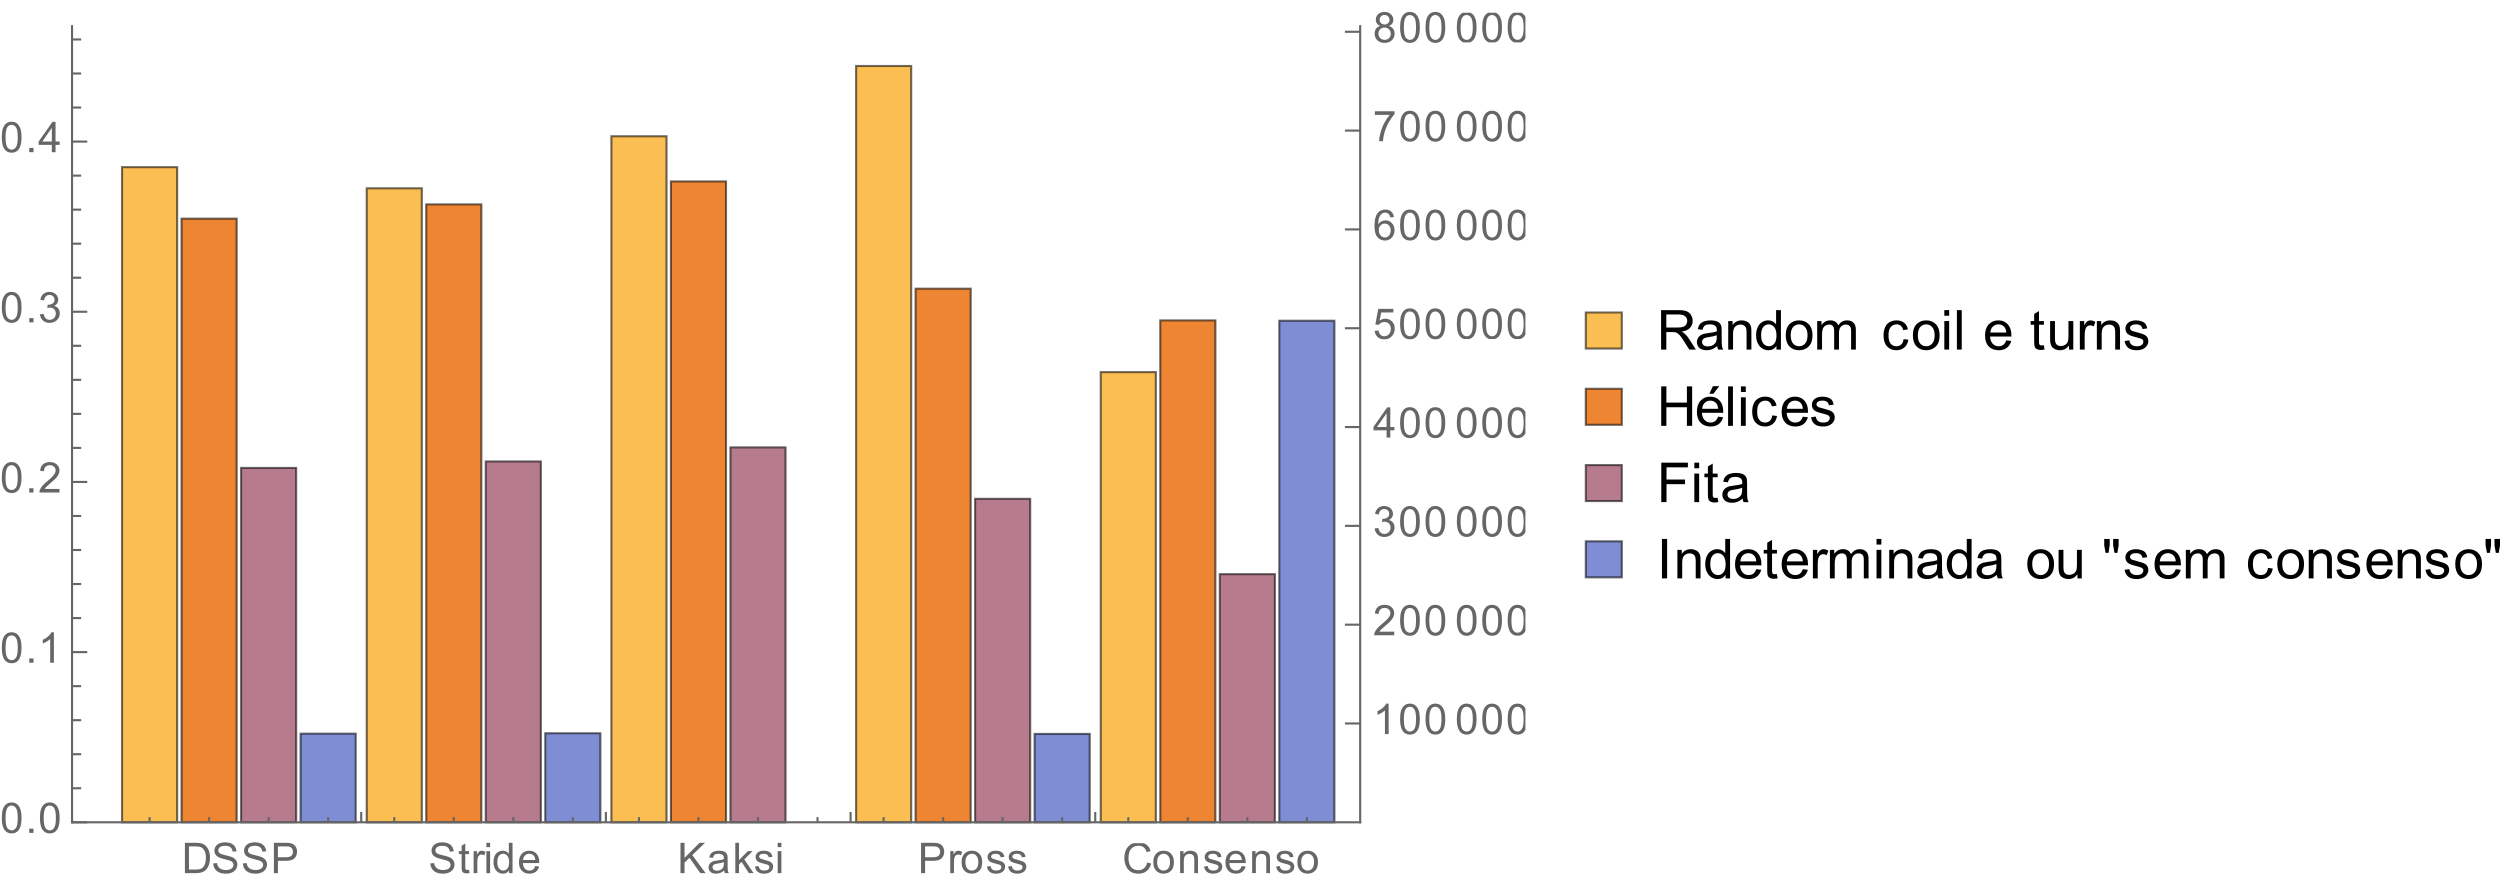 <?xml version="1.0" encoding="UTF-8"?>
<svg xmlns="http://www.w3.org/2000/svg" xmlns:xlink="http://www.w3.org/1999/xlink" width="590pt" height="207pt" viewBox="0 0 590 207" version="1.1">
<defs>
<g>
<symbol overflow="visible" id="glyph0-0">
<path style="stroke:none;" d="M 1.25 0 L 1.25 -6.25 L 6.25 -6.25 L 6.25 0 Z M 1.406 -0.156 L 6.094 -0.156 L 6.094 -6.094 L 1.406 -6.094 Z M 1.406 -0.156 "/>
</symbol>
<symbol overflow="visible" id="glyph0-1">
<path style="stroke:none;" d="M 0.766 0 L 0.766 -7.156 L 3.234 -7.156 C 3.797 -7.156 4.223 -7.125 4.516 -7.062 C 4.922 -6.969 5.27 -6.797 5.562 -6.547 C 5.938 -6.223 6.219 -5.812 6.406 -5.312 C 6.594 -4.82 6.688 -4.258 6.688 -3.625 C 6.688 -3.07 6.625 -2.586 6.5 -2.172 C 6.375 -1.754 6.211 -1.406 6.016 -1.125 C 5.816 -0.852 5.598 -0.641 5.359 -0.484 C 5.117 -0.328 4.832 -0.207 4.5 -0.125 C 4.164 -0.039 3.785 0 3.359 0 Z M 1.719 -0.844 L 3.25 -0.844 C 3.719 -0.844 4.086 -0.883 4.359 -0.969 C 4.629 -1.062 4.844 -1.188 5 -1.344 C 5.227 -1.57 5.406 -1.875 5.531 -2.25 C 5.656 -2.633 5.719 -3.098 5.719 -3.641 C 5.719 -4.379 5.594 -4.953 5.344 -5.359 C 5.094 -5.766 4.797 -6.035 4.453 -6.172 C 4.191 -6.266 3.781 -6.312 3.219 -6.312 L 1.719 -6.312 Z M 1.719 -0.844 "/>
</symbol>
<symbol overflow="visible" id="glyph0-2">
<path style="stroke:none;" d="M 0.453 -2.297 L 1.344 -2.375 C 1.383 -2.02 1.484 -1.727 1.641 -1.5 C 1.797 -1.27 2.035 -1.082 2.359 -0.938 C 2.68 -0.801 3.047 -0.734 3.453 -0.734 C 3.816 -0.734 4.133 -0.785 4.406 -0.891 C 4.688 -0.992 4.895 -1.141 5.031 -1.328 C 5.164 -1.516 5.234 -1.719 5.234 -1.938 C 5.234 -2.164 5.164 -2.363 5.031 -2.531 C 4.906 -2.695 4.691 -2.836 4.391 -2.953 C 4.203 -3.023 3.781 -3.141 3.125 -3.297 C 2.469 -3.461 2.004 -3.613 1.734 -3.75 C 1.391 -3.926 1.133 -4.145 0.969 -4.406 C 0.801 -4.676 0.719 -4.977 0.719 -5.312 C 0.719 -5.664 0.82 -6 1.031 -6.312 C 1.238 -6.633 1.535 -6.875 1.922 -7.031 C 2.316 -7.195 2.758 -7.281 3.25 -7.281 C 3.77 -7.281 4.234 -7.191 4.641 -7.016 C 5.047 -6.848 5.359 -6.598 5.578 -6.266 C 5.797 -5.93 5.914 -5.555 5.938 -5.141 L 5.031 -5.078 C 4.977 -5.523 4.812 -5.863 4.531 -6.094 C 4.25 -6.332 3.832 -6.453 3.281 -6.453 C 2.707 -6.453 2.289 -6.344 2.031 -6.125 C 1.77 -5.914 1.641 -5.664 1.641 -5.375 C 1.641 -5.113 1.734 -4.898 1.922 -4.734 C 2.098 -4.566 2.57 -4.395 3.344 -4.219 C 4.113 -4.051 4.641 -3.898 4.922 -3.766 C 5.336 -3.578 5.645 -3.332 5.844 -3.031 C 6.039 -2.738 6.141 -2.398 6.141 -2.016 C 6.141 -1.641 6.031 -1.281 5.812 -0.938 C 5.602 -0.602 5.289 -0.344 4.875 -0.156 C 4.469 0.031 4.008 0.125 3.5 0.125 C 2.852 0.125 2.312 0.031 1.875 -0.156 C 1.438 -0.344 1.094 -0.625 0.844 -1 C 0.594 -1.383 0.461 -1.816 0.453 -2.297 Z M 0.453 -2.297 "/>
</symbol>
<symbol overflow="visible" id="glyph0-3">
<path style="stroke:none;" d="M 0.766 0 L 0.766 -7.156 L 3.469 -7.156 C 3.945 -7.156 4.312 -7.133 4.562 -7.094 C 4.914 -7.031 5.207 -6.914 5.438 -6.75 C 5.676 -6.594 5.867 -6.363 6.016 -6.062 C 6.16 -5.77 6.234 -5.445 6.234 -5.094 C 6.234 -4.477 6.039 -3.957 5.656 -3.531 C 5.27 -3.113 4.57 -2.906 3.562 -2.906 L 1.719 -2.906 L 1.719 0 Z M 1.719 -3.75 L 3.562 -3.75 C 4.176 -3.75 4.613 -3.863 4.875 -4.094 C 5.133 -4.32 5.266 -4.645 5.266 -5.062 C 5.266 -5.363 5.188 -5.617 5.031 -5.828 C 4.883 -6.035 4.688 -6.176 4.438 -6.25 C 4.27 -6.289 3.973 -6.312 3.547 -6.312 L 1.719 -6.312 Z M 1.719 -3.75 "/>
</symbol>
<symbol overflow="visible" id="glyph0-4">
<path style="stroke:none;" d="M 2.578 -0.781 L 2.703 -0.016 C 2.453 0.035 2.234 0.062 2.047 0.062 C 1.723 0.062 1.473 0.016 1.297 -0.078 C 1.117 -0.18 0.992 -0.316 0.922 -0.484 C 0.859 -0.648 0.828 -0.992 0.828 -1.516 L 0.828 -4.5 L 0.172 -4.5 L 0.172 -5.188 L 0.828 -5.188 L 0.828 -6.469 L 1.688 -7 L 1.688 -5.188 L 2.578 -5.188 L 2.578 -4.5 L 1.688 -4.5 L 1.688 -1.469 C 1.688 -1.219 1.703 -1.055 1.734 -0.984 C 1.766 -0.91 1.816 -0.852 1.891 -0.812 C 1.961 -0.77 2.062 -0.75 2.188 -0.75 C 2.289 -0.75 2.422 -0.758 2.578 -0.781 Z M 2.578 -0.781 "/>
</symbol>
<symbol overflow="visible" id="glyph0-5">
<path style="stroke:none;" d="M 0.656 0 L 0.656 -5.188 L 1.438 -5.188 L 1.438 -4.406 C 1.645 -4.77 1.832 -5.008 2 -5.125 C 2.164 -5.238 2.352 -5.297 2.562 -5.297 C 2.863 -5.297 3.164 -5.203 3.469 -5.016 L 3.172 -4.203 C 2.953 -4.328 2.734 -4.391 2.516 -4.391 C 2.328 -4.391 2.156 -4.332 2 -4.219 C 1.844 -4.102 1.734 -3.941 1.672 -3.734 C 1.578 -3.422 1.531 -3.082 1.531 -2.719 L 1.531 0 Z M 0.656 0 "/>
</symbol>
<symbol overflow="visible" id="glyph0-6">
<path style="stroke:none;" d="M 0.672 -6.141 L 0.672 -7.156 L 1.547 -7.156 L 1.547 -6.141 Z M 0.672 0 L 0.672 -5.188 L 1.547 -5.188 L 1.547 0 Z M 0.672 0 "/>
</symbol>
<symbol overflow="visible" id="glyph0-7">
<path style="stroke:none;" d="M 4.031 0 L 4.031 -0.656 C 3.695 -0.133 3.211 0.125 2.578 0.125 C 2.16 0.125 1.773 0.008 1.422 -0.219 C 1.078 -0.445 0.812 -0.766 0.625 -1.172 C 0.438 -1.586 0.344 -2.062 0.344 -2.594 C 0.344 -3.102 0.426 -3.566 0.594 -3.984 C 0.77 -4.41 1.031 -4.734 1.375 -4.953 C 1.719 -5.18 2.102 -5.297 2.531 -5.297 C 2.844 -5.297 3.117 -5.227 3.359 -5.094 C 3.609 -4.969 3.812 -4.801 3.969 -4.594 L 3.969 -7.156 L 4.844 -7.156 L 4.844 0 Z M 1.25 -2.594 C 1.25 -1.926 1.383 -1.426 1.656 -1.094 C 1.938 -0.77 2.27 -0.609 2.656 -0.609 C 3.039 -0.609 3.363 -0.766 3.625 -1.078 C 3.895 -1.391 4.031 -1.867 4.031 -2.516 C 4.031 -3.223 3.895 -3.742 3.625 -4.078 C 3.352 -4.41 3.02 -4.578 2.625 -4.578 C 2.227 -4.578 1.898 -4.414 1.641 -4.094 C 1.379 -3.781 1.25 -3.281 1.25 -2.594 Z M 1.25 -2.594 "/>
</symbol>
<symbol overflow="visible" id="glyph0-8">
<path style="stroke:none;" d="M 4.203 -1.672 L 5.125 -1.562 C 4.977 -1.031 4.707 -0.613 4.312 -0.312 C 3.926 -0.02 3.438 0.125 2.844 0.125 C 2.082 0.125 1.477 -0.109 1.031 -0.578 C 0.582 -1.047 0.359 -1.703 0.359 -2.547 C 0.359 -3.422 0.582 -4.098 1.031 -4.578 C 1.488 -5.055 2.07 -5.297 2.781 -5.297 C 3.477 -5.297 4.047 -5.062 4.484 -4.594 C 4.922 -4.125 5.141 -3.461 5.141 -2.609 C 5.141 -2.555 5.141 -2.477 5.141 -2.375 L 1.281 -2.375 C 1.312 -1.801 1.469 -1.363 1.75 -1.062 C 2.039 -0.758 2.406 -0.609 2.844 -0.609 C 3.164 -0.609 3.441 -0.691 3.672 -0.859 C 3.898 -1.023 4.078 -1.297 4.203 -1.672 Z M 1.328 -3.094 L 4.219 -3.094 C 4.176 -3.531 4.066 -3.859 3.891 -4.078 C 3.609 -4.41 3.242 -4.578 2.797 -4.578 C 2.391 -4.578 2.051 -4.441 1.781 -4.172 C 1.508 -3.898 1.359 -3.539 1.328 -3.094 Z M 1.328 -3.094 "/>
</symbol>
<symbol overflow="visible" id="glyph0-9">
<path style="stroke:none;" d="M 0.734 0 L 0.734 -7.156 L 1.688 -7.156 L 1.688 -3.609 L 5.234 -7.156 L 6.516 -7.156 L 3.516 -4.266 L 6.656 0 L 5.406 0 L 2.859 -3.625 L 1.688 -2.484 L 1.688 0 Z M 0.734 0 "/>
</symbol>
<symbol overflow="visible" id="glyph0-10">
<path style="stroke:none;" d="M 4.047 -0.641 C 3.723 -0.359 3.41 -0.16 3.109 -0.047 C 2.805 0.066 2.484 0.125 2.141 0.125 C 1.566 0.125 1.125 -0.016 0.812 -0.297 C 0.508 -0.578 0.359 -0.938 0.359 -1.375 C 0.359 -1.625 0.414 -1.852 0.531 -2.062 C 0.645 -2.27 0.797 -2.438 0.984 -2.562 C 1.172 -2.695 1.383 -2.797 1.625 -2.859 C 1.789 -2.898 2.051 -2.941 2.406 -2.984 C 3.113 -3.066 3.633 -3.172 3.969 -3.297 C 3.969 -3.41 3.969 -3.484 3.969 -3.516 C 3.969 -3.879 3.883 -4.133 3.719 -4.281 C 3.5 -4.477 3.164 -4.578 2.719 -4.578 C 2.312 -4.578 2.008 -4.504 1.812 -4.359 C 1.613 -4.211 1.469 -3.957 1.375 -3.594 L 0.516 -3.703 C 0.586 -4.078 0.711 -4.375 0.891 -4.594 C 1.078 -4.82 1.336 -4.992 1.672 -5.109 C 2.016 -5.234 2.41 -5.297 2.859 -5.297 C 3.297 -5.297 3.648 -5.242 3.922 -5.141 C 4.203 -5.035 4.406 -4.906 4.531 -4.75 C 4.664 -4.594 4.758 -4.395 4.812 -4.156 C 4.844 -4.008 4.859 -3.738 4.859 -3.344 L 4.859 -2.172 C 4.859 -1.359 4.875 -0.844 4.906 -0.625 C 4.945 -0.406 5.023 -0.195 5.141 0 L 4.219 0 C 4.125 -0.188 4.066 -0.398 4.047 -0.641 Z M 3.969 -2.609 C 3.645 -2.473 3.164 -2.359 2.531 -2.266 C 2.176 -2.211 1.922 -2.156 1.766 -2.094 C 1.617 -2.031 1.504 -1.938 1.422 -1.812 C 1.336 -1.688 1.297 -1.547 1.297 -1.391 C 1.297 -1.16 1.383 -0.969 1.562 -0.812 C 1.738 -0.656 2 -0.578 2.344 -0.578 C 2.688 -0.578 2.988 -0.648 3.25 -0.797 C 3.508 -0.941 3.703 -1.145 3.828 -1.406 C 3.922 -1.602 3.969 -1.895 3.969 -2.281 Z M 3.969 -2.609 "/>
</symbol>
<symbol overflow="visible" id="glyph0-11">
<path style="stroke:none;" d="M 0.672 0 L 0.672 -7.156 L 1.547 -7.156 L 1.547 -3.078 L 3.625 -5.188 L 4.766 -5.188 L 2.781 -3.266 L 4.969 0 L 3.875 0 L 2.156 -2.656 L 1.547 -2.062 L 1.547 0 Z M 0.672 0 "/>
</symbol>
<symbol overflow="visible" id="glyph0-12">
<path style="stroke:none;" d="M 0.312 -1.547 L 1.172 -1.688 C 1.223 -1.332 1.359 -1.062 1.578 -0.875 C 1.805 -0.695 2.117 -0.609 2.516 -0.609 C 2.922 -0.609 3.223 -0.688 3.422 -0.844 C 3.617 -1.008 3.719 -1.207 3.719 -1.438 C 3.719 -1.633 3.629 -1.789 3.453 -1.906 C 3.328 -1.977 3.023 -2.078 2.547 -2.203 C 1.91 -2.359 1.469 -2.492 1.219 -2.609 C 0.969 -2.734 0.773 -2.898 0.641 -3.109 C 0.516 -3.316 0.453 -3.551 0.453 -3.812 C 0.453 -4.039 0.504 -4.254 0.609 -4.453 C 0.711 -4.648 0.859 -4.812 1.047 -4.938 C 1.18 -5.039 1.363 -5.125 1.594 -5.188 C 1.832 -5.258 2.086 -5.297 2.359 -5.297 C 2.766 -5.297 3.117 -5.238 3.422 -5.125 C 3.734 -5.008 3.961 -4.848 4.109 -4.641 C 4.266 -4.441 4.367 -4.176 4.422 -3.844 L 3.562 -3.734 C 3.52 -3.992 3.406 -4.195 3.219 -4.344 C 3.031 -4.5 2.766 -4.578 2.422 -4.578 C 2.023 -4.578 1.738 -4.508 1.562 -4.375 C 1.383 -4.25 1.297 -4.094 1.297 -3.906 C 1.297 -3.789 1.332 -3.691 1.406 -3.609 C 1.477 -3.516 1.594 -3.438 1.75 -3.375 C 1.832 -3.344 2.094 -3.266 2.531 -3.141 C 3.145 -2.973 3.57 -2.836 3.812 -2.734 C 4.062 -2.629 4.254 -2.473 4.391 -2.266 C 4.535 -2.066 4.609 -1.82 4.609 -1.531 C 4.609 -1.227 4.523 -0.945 4.359 -0.688 C 4.191 -0.438 3.945 -0.238 3.625 -0.094 C 3.301 0.051 2.938 0.125 2.531 0.125 C 1.852 0.125 1.336 -0.016 0.984 -0.297 C 0.629 -0.578 0.406 -0.992 0.312 -1.547 Z M 0.312 -1.547 "/>
</symbol>
<symbol overflow="visible" id="glyph0-13">
<path style="stroke:none;" d="M 0.328 -2.594 C 0.328 -3.551 0.598 -4.266 1.141 -4.734 C 1.578 -5.109 2.117 -5.297 2.766 -5.297 C 3.473 -5.297 4.051 -5.062 4.5 -4.594 C 4.957 -4.133 5.188 -3.492 5.188 -2.672 C 5.188 -2.004 5.086 -1.477 4.891 -1.094 C 4.691 -0.707 4.398 -0.406 4.016 -0.188 C 3.629 0.02 3.211 0.125 2.766 0.125 C 2.035 0.125 1.445 -0.109 1 -0.578 C 0.551 -1.047 0.328 -1.719 0.328 -2.594 Z M 1.234 -2.594 C 1.234 -1.926 1.379 -1.426 1.672 -1.094 C 1.961 -0.77 2.328 -0.609 2.766 -0.609 C 3.203 -0.609 3.562 -0.773 3.844 -1.109 C 4.133 -1.441 4.281 -1.945 4.281 -2.625 C 4.281 -3.258 4.133 -3.742 3.844 -4.078 C 3.551 -4.41 3.191 -4.578 2.766 -4.578 C 2.328 -4.578 1.961 -4.41 1.672 -4.078 C 1.379 -3.754 1.234 -3.258 1.234 -2.594 Z M 1.234 -2.594 "/>
</symbol>
<symbol overflow="visible" id="glyph0-14">
<path style="stroke:none;" d="M 5.875 -2.516 L 6.828 -2.266 C 6.629 -1.492 6.27 -0.898 5.75 -0.484 C 5.238 -0.078 4.609 0.125 3.859 0.125 C 3.086 0.125 2.457 -0.031 1.969 -0.344 C 1.488 -0.664 1.125 -1.125 0.875 -1.719 C 0.625 -2.312 0.5 -2.953 0.5 -3.641 C 0.5 -4.379 0.641 -5.023 0.922 -5.578 C 1.211 -6.141 1.617 -6.562 2.141 -6.844 C 2.672 -7.133 3.25 -7.281 3.875 -7.281 C 4.594 -7.281 5.195 -7.098 5.688 -6.734 C 6.176 -6.367 6.516 -5.859 6.703 -5.203 L 5.766 -4.969 C 5.598 -5.488 5.359 -5.867 5.047 -6.109 C 4.734 -6.348 4.336 -6.469 3.859 -6.469 C 3.305 -6.469 2.844 -6.332 2.469 -6.062 C 2.102 -5.801 1.844 -5.445 1.688 -5 C 1.539 -4.562 1.469 -4.109 1.469 -3.641 C 1.469 -3.023 1.555 -2.488 1.734 -2.031 C 1.91 -1.582 2.188 -1.242 2.562 -1.016 C 2.938 -0.797 3.344 -0.688 3.781 -0.688 C 4.312 -0.688 4.758 -0.836 5.125 -1.141 C 5.5 -1.453 5.75 -1.91 5.875 -2.516 Z M 5.875 -2.516 "/>
</symbol>
<symbol overflow="visible" id="glyph0-15">
<path style="stroke:none;" d="M 0.656 0 L 0.656 -5.188 L 1.453 -5.188 L 1.453 -4.453 C 1.828 -5.016 2.375 -5.297 3.094 -5.297 C 3.406 -5.297 3.691 -5.238 3.953 -5.125 C 4.223 -5.02 4.422 -4.875 4.547 -4.688 C 4.68 -4.508 4.773 -4.297 4.828 -4.047 C 4.859 -3.879 4.875 -3.594 4.875 -3.188 L 4.875 0 L 4 0 L 4 -3.156 C 4 -3.508 3.961 -3.773 3.891 -3.953 C 3.828 -4.129 3.707 -4.27 3.531 -4.375 C 3.352 -4.488 3.148 -4.547 2.922 -4.547 C 2.547 -4.547 2.219 -4.426 1.938 -4.188 C 1.664 -3.945 1.531 -3.492 1.531 -2.828 L 1.531 0 Z M 0.656 0 "/>
</symbol>
<symbol overflow="visible" id="glyph0-16">
<path style="stroke:none;" d="M 0.422 -3.531 C 0.422 -4.375 0.504 -5.051 0.672 -5.562 C 0.848 -6.082 1.109 -6.484 1.453 -6.766 C 1.797 -7.047 2.227 -7.188 2.75 -7.188 C 3.133 -7.188 3.469 -7.109 3.75 -6.953 C 4.039 -6.797 4.281 -6.57 4.469 -6.281 C 4.664 -5.988 4.816 -5.633 4.922 -5.219 C 5.023 -4.801 5.078 -4.238 5.078 -3.531 C 5.078 -2.688 4.988 -2.004 4.812 -1.484 C 4.645 -0.973 4.391 -0.578 4.047 -0.297 C 3.703 -0.016 3.27 0.125 2.75 0.125 C 2.062 0.125 1.52 -0.125 1.125 -0.625 C 0.656 -1.219 0.422 -2.188 0.422 -3.531 Z M 1.312 -3.531 C 1.312 -2.352 1.445 -1.566 1.719 -1.172 C 2 -0.785 2.344 -0.594 2.75 -0.594 C 3.156 -0.594 3.492 -0.785 3.766 -1.172 C 4.047 -1.566 4.188 -2.352 4.188 -3.531 C 4.188 -4.707 4.047 -5.488 3.766 -5.875 C 3.492 -6.258 3.148 -6.453 2.734 -6.453 C 2.336 -6.453 2.016 -6.285 1.766 -5.953 C 1.461 -5.516 1.312 -4.707 1.312 -3.531 Z M 1.312 -3.531 "/>
</symbol>
<symbol overflow="visible" id="glyph0-17">
<path style="stroke:none;" d="M 0.906 0 L 0.906 -1 L 1.906 -1 L 1.906 0 Z M 0.906 0 "/>
</symbol>
<symbol overflow="visible" id="glyph0-18">
<path style="stroke:none;" d="M 3.719 0 L 2.844 0 L 2.844 -5.594 C 2.633 -5.395 2.359 -5.191 2.016 -4.984 C 1.672 -4.785 1.363 -4.641 1.094 -4.547 L 1.094 -5.391 C 1.582 -5.617 2.008 -5.895 2.375 -6.219 C 2.75 -6.551 3.008 -6.875 3.156 -7.188 L 3.719 -7.188 Z M 3.719 0 "/>
</symbol>
<symbol overflow="visible" id="glyph0-19">
<path style="stroke:none;" d="M 5.031 -0.844 L 5.031 0 L 0.297 0 C 0.297 -0.207 0.332 -0.41 0.406 -0.609 C 0.531 -0.93 0.723 -1.25 0.984 -1.562 C 1.242 -1.875 1.629 -2.234 2.141 -2.641 C 2.91 -3.285 3.43 -3.789 3.703 -4.156 C 3.984 -4.531 4.125 -4.883 4.125 -5.219 C 4.125 -5.57 4 -5.863 3.75 -6.094 C 3.5 -6.332 3.176 -6.453 2.781 -6.453 C 2.352 -6.453 2.008 -6.328 1.75 -6.078 C 1.5 -5.828 1.375 -5.477 1.375 -5.031 L 0.469 -5.125 C 0.531 -5.789 0.758 -6.301 1.156 -6.656 C 1.562 -7.008 2.109 -7.188 2.797 -7.188 C 3.484 -7.188 4.023 -6.992 4.422 -6.609 C 4.828 -6.234 5.031 -5.766 5.031 -5.203 C 5.031 -4.91 4.969 -4.625 4.844 -4.344 C 4.727 -4.07 4.535 -3.781 4.266 -3.469 C 3.992 -3.164 3.539 -2.75 2.906 -2.219 C 2.383 -1.781 2.047 -1.477 1.891 -1.312 C 1.742 -1.156 1.625 -1 1.531 -0.844 Z M 5.031 -0.844 "/>
</symbol>
<symbol overflow="visible" id="glyph0-20">
<path style="stroke:none;" d="M 0.422 -1.891 L 1.297 -2 C 1.398 -1.508 1.57 -1.148 1.812 -0.922 C 2.051 -0.703 2.348 -0.594 2.703 -0.594 C 3.117 -0.594 3.469 -0.734 3.75 -1.016 C 4.031 -1.305 4.172 -1.664 4.172 -2.094 C 4.172 -2.5 4.039 -2.832 3.781 -3.094 C 3.52 -3.352 3.188 -3.484 2.781 -3.484 C 2.613 -3.484 2.406 -3.453 2.156 -3.391 L 2.25 -4.156 C 2.312 -4.156 2.359 -4.156 2.391 -4.156 C 2.766 -4.156 3.102 -4.25 3.406 -4.438 C 3.707 -4.633 3.859 -4.938 3.859 -5.344 C 3.859 -5.664 3.75 -5.93 3.531 -6.141 C 3.312 -6.359 3.031 -6.469 2.688 -6.469 C 2.344 -6.469 2.055 -6.359 1.828 -6.141 C 1.598 -5.93 1.453 -5.609 1.391 -5.172 L 0.516 -5.328 C 0.617 -5.922 0.859 -6.379 1.234 -6.703 C 1.617 -7.023 2.094 -7.188 2.656 -7.188 C 3.051 -7.188 3.41 -7.102 3.734 -6.938 C 4.066 -6.77 4.316 -6.539 4.484 -6.25 C 4.66 -5.957 4.75 -5.648 4.75 -5.328 C 4.75 -5.016 4.664 -4.734 4.5 -4.484 C 4.344 -4.234 4.098 -4.031 3.766 -3.875 C 4.191 -3.781 4.52 -3.578 4.75 -3.266 C 4.988 -2.961 5.109 -2.578 5.109 -2.109 C 5.109 -1.484 4.879 -0.953 4.422 -0.516 C 3.961 -0.086 3.391 0.125 2.703 0.125 C 2.066 0.125 1.539 -0.062 1.125 -0.438 C 0.719 -0.812 0.484 -1.297 0.422 -1.891 Z M 0.422 -1.891 "/>
</symbol>
<symbol overflow="visible" id="glyph0-21">
<path style="stroke:none;" d="M 3.234 0 L 3.234 -1.719 L 0.125 -1.719 L 0.125 -2.516 L 3.391 -7.156 L 4.109 -7.156 L 4.109 -2.516 L 5.078 -2.516 L 5.078 -1.719 L 4.109 -1.719 L 4.109 0 Z M 3.234 -2.516 L 3.234 -5.75 L 0.984 -2.516 Z M 3.234 -2.516 "/>
</symbol>
<symbol overflow="visible" id="glyph0-22">
<path style="stroke:none;" d="M 0.422 -1.875 L 1.344 -1.953 C 1.406 -1.504 1.562 -1.164 1.812 -0.938 C 2.062 -0.707 2.363 -0.594 2.719 -0.594 C 3.133 -0.594 3.488 -0.754 3.781 -1.078 C 4.082 -1.398 4.234 -1.82 4.234 -2.344 C 4.234 -2.844 4.094 -3.238 3.812 -3.531 C 3.531 -3.82 3.16 -3.969 2.703 -3.969 C 2.422 -3.969 2.164 -3.898 1.938 -3.766 C 1.707 -3.641 1.523 -3.477 1.391 -3.281 L 0.578 -3.391 L 1.266 -7.062 L 4.828 -7.062 L 4.828 -6.219 L 1.969 -6.219 L 1.578 -4.297 C 2.016 -4.598 2.469 -4.75 2.938 -4.75 C 3.562 -4.75 4.086 -4.531 4.516 -4.094 C 4.941 -3.664 5.156 -3.109 5.156 -2.422 C 5.156 -1.773 4.969 -1.219 4.594 -0.75 C 4.133 -0.164 3.508 0.125 2.719 0.125 C 2.062 0.125 1.523 -0.055 1.109 -0.422 C 0.703 -0.785 0.473 -1.27 0.422 -1.875 Z M 0.422 -1.875 "/>
</symbol>
<symbol overflow="visible" id="glyph0-23">
<path style="stroke:none;" d="M 4.969 -5.406 L 4.109 -5.344 C 4.023 -5.688 3.91 -5.938 3.766 -6.094 C 3.523 -6.344 3.234 -6.469 2.891 -6.469 C 2.609 -6.469 2.363 -6.391 2.156 -6.234 C 1.875 -6.023 1.656 -5.727 1.5 -5.344 C 1.344 -4.957 1.258 -4.406 1.25 -3.688 C 1.457 -4.008 1.711 -4.25 2.016 -4.406 C 2.328 -4.562 2.648 -4.641 2.984 -4.641 C 3.578 -4.641 4.078 -4.422 4.484 -3.984 C 4.898 -3.555 5.109 -3.004 5.109 -2.328 C 5.109 -1.879 5.008 -1.461 4.812 -1.078 C 4.613 -0.691 4.344 -0.395 4 -0.188 C 3.664 0.02 3.285 0.125 2.859 0.125 C 2.129 0.125 1.531 -0.145 1.062 -0.688 C 0.602 -1.227 0.375 -2.113 0.375 -3.344 C 0.375 -4.727 0.629 -5.738 1.141 -6.375 C 1.586 -6.914 2.188 -7.188 2.938 -7.188 C 3.508 -7.188 3.973 -7.023 4.328 -6.703 C 4.691 -6.391 4.906 -5.957 4.969 -5.406 Z M 1.391 -2.312 C 1.391 -2.008 1.453 -1.719 1.578 -1.438 C 1.703 -1.164 1.879 -0.957 2.109 -0.812 C 2.348 -0.664 2.594 -0.594 2.844 -0.594 C 3.219 -0.594 3.535 -0.742 3.797 -1.047 C 4.066 -1.348 4.203 -1.754 4.203 -2.266 C 4.203 -2.766 4.066 -3.156 3.797 -3.438 C 3.535 -3.727 3.207 -3.875 2.812 -3.875 C 2.414 -3.875 2.078 -3.727 1.797 -3.438 C 1.523 -3.156 1.391 -2.781 1.391 -2.312 Z M 1.391 -2.312 "/>
</symbol>
<symbol overflow="visible" id="glyph0-24">
<path style="stroke:none;" d="M 0.469 -6.219 L 0.469 -7.062 L 5.109 -7.062 L 5.109 -6.375 C 4.648 -5.895 4.195 -5.254 3.75 -4.453 C 3.301 -3.648 2.957 -2.82 2.719 -1.969 C 2.539 -1.363 2.426 -0.707 2.375 0 L 1.469 0 C 1.477 -0.562 1.586 -1.238 1.797 -2.031 C 2.016 -2.832 2.32 -3.602 2.719 -4.344 C 3.113 -5.082 3.535 -5.707 3.984 -6.219 Z M 0.469 -6.219 "/>
</symbol>
<symbol overflow="visible" id="glyph0-25">
<path style="stroke:none;" d="M 1.766 -3.875 C 1.398 -4.008 1.129 -4.203 0.953 -4.453 C 0.773 -4.703 0.688 -5 0.688 -5.344 C 0.688 -5.863 0.875 -6.301 1.25 -6.656 C 1.625 -7.008 2.125 -7.188 2.75 -7.188 C 3.375 -7.188 3.875 -7.004 4.25 -6.641 C 4.633 -6.273 4.828 -5.832 4.828 -5.312 C 4.828 -4.977 4.738 -4.688 4.562 -4.438 C 4.395 -4.195 4.133 -4.008 3.781 -3.875 C 4.219 -3.738 4.551 -3.508 4.781 -3.188 C 5.008 -2.863 5.125 -2.484 5.125 -2.047 C 5.125 -1.43 4.906 -0.914 4.469 -0.5 C 4.039 -0.082 3.473 0.125 2.766 0.125 C 2.055 0.125 1.484 -0.082 1.047 -0.5 C 0.617 -0.926 0.406 -1.453 0.406 -2.078 C 0.406 -2.535 0.52 -2.922 0.75 -3.234 C 0.988 -3.555 1.328 -3.77 1.766 -3.875 Z M 1.594 -5.375 C 1.594 -5.031 1.703 -4.75 1.922 -4.531 C 2.141 -4.32 2.422 -4.219 2.766 -4.219 C 3.109 -4.219 3.383 -4.32 3.594 -4.531 C 3.812 -4.75 3.922 -5.016 3.922 -5.328 C 3.922 -5.648 3.805 -5.922 3.578 -6.141 C 3.359 -6.359 3.086 -6.469 2.766 -6.469 C 2.422 -6.469 2.141 -6.359 1.922 -6.141 C 1.703 -5.93 1.594 -5.676 1.594 -5.375 Z M 1.312 -2.062 C 1.312 -1.812 1.367 -1.566 1.484 -1.328 C 1.609 -1.098 1.785 -0.914 2.016 -0.781 C 2.254 -0.656 2.508 -0.594 2.781 -0.594 C 3.195 -0.594 3.539 -0.727 3.812 -1 C 4.082 -1.27 4.219 -1.613 4.219 -2.031 C 4.219 -2.457 4.078 -2.805 3.797 -3.078 C 3.516 -3.359 3.164 -3.5 2.75 -3.5 C 2.332 -3.5 1.988 -3.363 1.719 -3.094 C 1.445 -2.82 1.312 -2.477 1.312 -2.062 Z M 1.312 -2.062 "/>
</symbol>
<symbol overflow="visible" id="glyph1-0">
<path style="stroke:none;" d="M 1.625 0 L 1.625 -8.125 L 8.125 -8.125 L 8.125 0 Z M 1.828 -0.203 L 7.922 -0.203 L 7.922 -7.922 L 1.828 -7.922 Z M 1.828 -0.203 "/>
</symbol>
<symbol overflow="visible" id="glyph1-1">
<path style="stroke:none;" d="M 1.016 0 L 1.016 -9.312 L 5.141 -9.312 C 5.973 -9.312 6.602 -9.223 7.031 -9.047 C 7.469 -8.879 7.816 -8.582 8.078 -8.156 C 8.336 -7.738 8.469 -7.273 8.469 -6.766 C 8.469 -6.109 8.25 -5.551 7.812 -5.094 C 7.383 -4.645 6.727 -4.359 5.844 -4.234 C 6.164 -4.078 6.41 -3.922 6.578 -3.766 C 6.941 -3.441 7.285 -3.031 7.609 -2.531 L 9.219 0 L 7.672 0 L 6.438 -1.938 C 6.082 -2.5 5.785 -2.926 5.547 -3.219 C 5.316 -3.508 5.109 -3.711 4.922 -3.828 C 4.742 -3.953 4.562 -4.039 4.375 -4.094 C 4.227 -4.113 4 -4.125 3.688 -4.125 L 2.25 -4.125 L 2.25 0 Z M 2.25 -5.203 L 4.906 -5.203 C 5.469 -5.203 5.906 -5.258 6.219 -5.375 C 6.539 -5.488 6.781 -5.672 6.938 -5.922 C 7.102 -6.18 7.188 -6.461 7.188 -6.766 C 7.188 -7.203 7.023 -7.562 6.703 -7.844 C 6.391 -8.133 5.891 -8.281 5.203 -8.281 L 2.25 -8.281 Z M 2.25 -5.203 "/>
</symbol>
<symbol overflow="visible" id="glyph1-2">
<path style="stroke:none;" d="M 5.25 -0.828 C 4.832 -0.473 4.426 -0.219 4.031 -0.062 C 3.645 0.082 3.227 0.156 2.781 0.156 C 2.031 0.156 1.457 -0.023 1.062 -0.391 C 0.664 -0.754 0.469 -1.219 0.469 -1.781 C 0.469 -2.102 0.539 -2.398 0.688 -2.672 C 0.844 -2.953 1.039 -3.176 1.281 -3.344 C 1.531 -3.508 1.805 -3.633 2.109 -3.719 C 2.328 -3.77 2.664 -3.828 3.125 -3.891 C 4.039 -3.992 4.719 -4.125 5.156 -4.281 C 5.164 -4.438 5.172 -4.535 5.172 -4.578 C 5.172 -5.047 5.062 -5.375 4.844 -5.562 C 4.551 -5.82 4.117 -5.953 3.547 -5.953 C 3.004 -5.953 2.602 -5.859 2.344 -5.672 C 2.094 -5.484 1.906 -5.148 1.781 -4.672 L 0.672 -4.812 C 0.766 -5.289 0.926 -5.676 1.156 -5.969 C 1.395 -6.27 1.734 -6.5 2.172 -6.656 C 2.617 -6.812 3.129 -6.891 3.703 -6.891 C 4.285 -6.891 4.754 -6.82 5.109 -6.688 C 5.473 -6.551 5.738 -6.379 5.906 -6.172 C 6.07 -5.973 6.191 -5.719 6.266 -5.406 C 6.297 -5.207 6.312 -4.852 6.312 -4.344 L 6.312 -2.828 C 6.312 -1.766 6.336 -1.094 6.391 -0.812 C 6.441 -0.531 6.535 -0.258 6.672 0 L 5.484 0 C 5.367 -0.238 5.289 -0.516 5.25 -0.828 Z M 5.156 -3.391 C 4.738 -3.211 4.117 -3.066 3.297 -2.953 C 2.828 -2.879 2.492 -2.801 2.297 -2.719 C 2.098 -2.633 1.945 -2.508 1.844 -2.344 C 1.738 -2.188 1.688 -2.008 1.688 -1.812 C 1.688 -1.508 1.801 -1.254 2.031 -1.047 C 2.258 -0.848 2.598 -0.75 3.047 -0.75 C 3.484 -0.75 3.875 -0.844 4.219 -1.031 C 4.562 -1.227 4.816 -1.492 4.984 -1.828 C 5.098 -2.078 5.156 -2.457 5.156 -2.969 Z M 5.156 -3.391 "/>
</symbol>
<symbol overflow="visible" id="glyph1-3">
<path style="stroke:none;" d="M 0.859 0 L 0.859 -6.734 L 1.891 -6.734 L 1.891 -5.781 C 2.379 -6.52 3.094 -6.891 4.031 -6.891 C 4.438 -6.891 4.805 -6.816 5.141 -6.672 C 5.484 -6.523 5.738 -6.332 5.906 -6.094 C 6.082 -5.863 6.203 -5.582 6.266 -5.25 C 6.305 -5.039 6.328 -4.672 6.328 -4.141 L 6.328 0 L 5.188 0 L 5.188 -4.094 C 5.188 -4.562 5.141 -4.91 5.047 -5.141 C 4.961 -5.367 4.805 -5.551 4.578 -5.688 C 4.359 -5.832 4.098 -5.906 3.797 -5.906 C 3.305 -5.906 2.883 -5.75 2.531 -5.438 C 2.176 -5.133 2 -4.551 2 -3.688 L 2 0 Z M 0.859 0 "/>
</symbol>
<symbol overflow="visible" id="glyph1-4">
<path style="stroke:none;" d="M 5.234 0 L 5.234 -0.844 C 4.805 -0.176 4.176 0.156 3.344 0.156 C 2.812 0.156 2.316 0.008 1.859 -0.281 C 1.41 -0.582 1.062 -1 0.812 -1.531 C 0.562 -2.062 0.438 -2.672 0.438 -3.359 C 0.438 -4.035 0.551 -4.645 0.781 -5.188 C 1.008 -5.738 1.348 -6.16 1.797 -6.453 C 2.242 -6.742 2.742 -6.891 3.297 -6.891 C 3.703 -6.891 4.062 -6.801 4.375 -6.625 C 4.695 -6.457 4.957 -6.238 5.156 -5.969 L 5.156 -9.312 L 6.297 -9.312 L 6.297 0 Z M 1.625 -3.359 C 1.625 -2.492 1.801 -1.848 2.156 -1.422 C 2.52 -0.992 2.953 -0.781 3.453 -0.781 C 3.953 -0.781 4.375 -0.984 4.719 -1.391 C 5.07 -1.805 5.25 -2.43 5.25 -3.266 C 5.25 -4.191 5.07 -4.867 4.719 -5.297 C 4.363 -5.734 3.926 -5.953 3.406 -5.953 C 2.895 -5.953 2.469 -5.742 2.125 -5.328 C 1.789 -4.91 1.625 -4.254 1.625 -3.359 Z M 1.625 -3.359 "/>
</symbol>
<symbol overflow="visible" id="glyph1-5">
<path style="stroke:none;" d="M 0.438 -3.375 C 0.438 -4.625 0.781 -5.547 1.469 -6.141 C 2.051 -6.641 2.758 -6.891 3.594 -6.891 C 4.52 -6.891 5.273 -6.586 5.859 -5.984 C 6.453 -5.379 6.75 -4.539 6.75 -3.469 C 6.75 -2.602 6.617 -1.922 6.359 -1.422 C 6.098 -0.922 5.719 -0.531 5.219 -0.25 C 4.719 0.02 4.176 0.156 3.594 0.156 C 2.645 0.156 1.879 -0.145 1.297 -0.75 C 0.723 -1.352 0.438 -2.227 0.438 -3.375 Z M 1.609 -3.375 C 1.609 -2.508 1.797 -1.859 2.172 -1.422 C 2.547 -0.992 3.02 -0.781 3.594 -0.781 C 4.156 -0.781 4.625 -0.992 5 -1.422 C 5.383 -1.859 5.578 -2.52 5.578 -3.406 C 5.578 -4.238 5.383 -4.867 5 -5.297 C 4.625 -5.734 4.156 -5.953 3.594 -5.953 C 3.02 -5.953 2.547 -5.738 2.172 -5.312 C 1.797 -4.883 1.609 -4.238 1.609 -3.375 Z M 1.609 -3.375 "/>
</symbol>
<symbol overflow="visible" id="glyph1-6">
<path style="stroke:none;" d="M 0.859 0 L 0.859 -6.734 L 1.875 -6.734 L 1.875 -5.797 C 2.094 -6.129 2.375 -6.395 2.719 -6.594 C 3.07 -6.789 3.473 -6.891 3.922 -6.891 C 4.422 -6.891 4.828 -6.785 5.141 -6.578 C 5.461 -6.367 5.691 -6.082 5.828 -5.719 C 6.359 -6.5 7.051 -6.891 7.906 -6.891 C 8.57 -6.891 9.082 -6.703 9.438 -6.328 C 9.801 -5.961 9.984 -5.395 9.984 -4.625 L 9.984 0 L 8.859 0 L 8.859 -4.25 C 8.859 -4.707 8.82 -5.035 8.75 -5.234 C 8.676 -5.43 8.539 -5.594 8.344 -5.719 C 8.145 -5.844 7.914 -5.906 7.656 -5.906 C 7.176 -5.906 6.781 -5.742 6.469 -5.422 C 6.156 -5.109 6 -4.609 6 -3.922 L 6 0 L 4.859 0 L 4.859 -4.375 C 4.859 -4.883 4.766 -5.266 4.578 -5.516 C 4.391 -5.773 4.086 -5.906 3.672 -5.906 C 3.348 -5.906 3.051 -5.816 2.781 -5.641 C 2.508 -5.473 2.312 -5.227 2.188 -4.906 C 2.062 -4.582 2 -4.113 2 -3.5 L 2 0 Z M 0.859 0 "/>
</symbol>
<symbol overflow="visible" id="glyph1-7">
<path style="stroke:none;" d="M 5.25 -2.469 L 6.375 -2.328 C 6.258 -1.547 5.945 -0.938 5.438 -0.5 C 4.926 -0.062 4.305 0.156 3.578 0.156 C 2.648 0.156 1.906 -0.145 1.344 -0.75 C 0.789 -1.352 0.516 -2.219 0.516 -3.344 C 0.516 -4.07 0.633 -4.707 0.875 -5.25 C 1.113 -5.801 1.477 -6.211 1.969 -6.484 C 2.457 -6.754 2.992 -6.891 3.578 -6.891 C 4.305 -6.891 4.906 -6.703 5.375 -6.328 C 5.844 -5.961 6.141 -5.441 6.266 -4.766 L 5.156 -4.594 C 5.051 -5.039 4.863 -5.379 4.594 -5.609 C 4.332 -5.836 4.008 -5.953 3.625 -5.953 C 3.051 -5.953 2.582 -5.742 2.219 -5.328 C 1.863 -4.922 1.688 -4.27 1.688 -3.375 C 1.688 -2.469 1.859 -1.805 2.203 -1.391 C 2.547 -0.984 3 -0.781 3.562 -0.781 C 4.008 -0.781 4.383 -0.914 4.688 -1.188 C 4.988 -1.469 5.176 -1.895 5.25 -2.469 Z M 5.25 -2.469 "/>
</symbol>
<symbol overflow="visible" id="glyph1-8">
<path style="stroke:none;" d="M 0.859 -7.984 L 0.859 -9.312 L 2 -9.312 L 2 -7.984 Z M 0.859 0 L 0.859 -6.734 L 2 -6.734 L 2 0 Z M 0.859 0 "/>
</symbol>
<symbol overflow="visible" id="glyph1-9">
<path style="stroke:none;" d="M 0.828 0 L 0.828 -9.312 L 1.969 -9.312 L 1.969 0 Z M 0.828 0 "/>
</symbol>
<symbol overflow="visible" id="glyph1-10">
<path style="stroke:none;" d="M 5.469 -2.172 L 6.656 -2.031 C 6.469 -1.332 6.117 -0.789 5.609 -0.406 C 5.109 -0.031 4.469 0.156 3.688 0.156 C 2.695 0.156 1.91 -0.145 1.328 -0.75 C 0.754 -1.363 0.469 -2.219 0.469 -3.312 C 0.469 -4.445 0.758 -5.328 1.344 -5.953 C 1.938 -6.578 2.695 -6.891 3.625 -6.891 C 4.531 -6.891 5.266 -6.582 5.828 -5.969 C 6.398 -5.352 6.688 -4.492 6.688 -3.391 C 6.688 -3.316 6.688 -3.211 6.688 -3.078 L 1.656 -3.078 C 1.695 -2.336 1.906 -1.77 2.281 -1.375 C 2.656 -0.977 3.125 -0.781 3.688 -0.781 C 4.113 -0.781 4.473 -0.891 4.766 -1.109 C 5.066 -1.336 5.301 -1.691 5.469 -2.172 Z M 1.719 -4.016 L 5.484 -4.016 C 5.43 -4.586 5.285 -5.016 5.047 -5.297 C 4.68 -5.734 4.211 -5.953 3.641 -5.953 C 3.109 -5.953 2.664 -5.773 2.312 -5.422 C 1.957 -5.078 1.758 -4.609 1.719 -4.016 Z M 1.719 -4.016 "/>
</symbol>
<symbol overflow="visible" id="glyph1-11">
<path style="stroke:none;" d="M 3.359 -1.016 L 3.516 -0.016 C 3.191 0.055 2.906 0.094 2.656 0.094 C 2.238 0.094 1.914 0.023 1.688 -0.109 C 1.457 -0.242 1.297 -0.414 1.203 -0.625 C 1.109 -0.844 1.062 -1.289 1.062 -1.969 L 1.062 -5.859 L 0.234 -5.859 L 0.234 -6.734 L 1.062 -6.734 L 1.062 -8.406 L 2.203 -9.094 L 2.203 -6.734 L 3.359 -6.734 L 3.359 -5.859 L 2.203 -5.859 L 2.203 -1.906 C 2.203 -1.582 2.223 -1.375 2.266 -1.281 C 2.305 -1.188 2.367 -1.113 2.453 -1.062 C 2.547 -1.008 2.676 -0.984 2.844 -0.984 C 2.977 -0.984 3.148 -0.992 3.359 -1.016 Z M 3.359 -1.016 "/>
</symbol>
<symbol overflow="visible" id="glyph1-12">
<path style="stroke:none;" d="M 5.281 0 L 5.281 -0.984 C 4.75 -0.223 4.035 0.156 3.141 0.156 C 2.742 0.156 2.367 0.078 2.016 -0.078 C 1.672 -0.234 1.414 -0.426 1.25 -0.656 C 1.082 -0.883 0.969 -1.164 0.906 -1.5 C 0.852 -1.719 0.828 -2.07 0.828 -2.562 L 0.828 -6.734 L 1.969 -6.734 L 1.969 -3 C 1.969 -2.406 1.992 -2.004 2.047 -1.797 C 2.117 -1.492 2.27 -1.254 2.5 -1.078 C 2.727 -0.91 3.016 -0.828 3.359 -0.828 C 3.703 -0.828 4.023 -0.914 4.328 -1.094 C 4.629 -1.27 4.844 -1.508 4.969 -1.812 C 5.094 -2.113 5.156 -2.551 5.156 -3.125 L 5.156 -6.734 L 6.297 -6.734 L 6.297 0 Z M 5.281 0 "/>
</symbol>
<symbol overflow="visible" id="glyph1-13">
<path style="stroke:none;" d="M 0.844 0 L 0.844 -6.734 L 1.875 -6.734 L 1.875 -5.719 C 2.133 -6.195 2.375 -6.508 2.594 -6.656 C 2.82 -6.812 3.066 -6.891 3.328 -6.891 C 3.711 -6.891 4.102 -6.77 4.5 -6.531 L 4.109 -5.469 C 3.828 -5.633 3.551 -5.719 3.281 -5.719 C 3.031 -5.719 2.801 -5.641 2.594 -5.484 C 2.395 -5.336 2.254 -5.129 2.172 -4.859 C 2.047 -4.453 1.984 -4.008 1.984 -3.531 L 1.984 0 Z M 0.844 0 "/>
</symbol>
<symbol overflow="visible" id="glyph1-14">
<path style="stroke:none;" d="M 0.406 -2.016 L 1.531 -2.188 C 1.594 -1.738 1.77 -1.391 2.062 -1.141 C 2.352 -0.898 2.758 -0.781 3.281 -0.781 C 3.801 -0.781 4.188 -0.883 4.438 -1.094 C 4.695 -1.312 4.828 -1.566 4.828 -1.859 C 4.828 -2.117 4.711 -2.32 4.484 -2.469 C 4.328 -2.57 3.938 -2.703 3.312 -2.859 C 2.477 -3.066 1.898 -3.25 1.578 -3.406 C 1.254 -3.562 1.008 -3.773 0.844 -4.047 C 0.676 -4.316 0.594 -4.617 0.594 -4.953 C 0.594 -5.254 0.66 -5.531 0.797 -5.781 C 0.93 -6.039 1.117 -6.254 1.359 -6.422 C 1.535 -6.555 1.773 -6.664 2.078 -6.75 C 2.391 -6.844 2.723 -6.891 3.078 -6.891 C 3.598 -6.891 4.055 -6.812 4.453 -6.656 C 4.859 -6.508 5.156 -6.305 5.344 -6.047 C 5.539 -5.785 5.676 -5.438 5.75 -5 L 4.625 -4.844 C 4.57 -5.195 4.426 -5.469 4.188 -5.656 C 3.945 -5.852 3.602 -5.953 3.156 -5.953 C 2.633 -5.953 2.258 -5.863 2.031 -5.688 C 1.801 -5.52 1.688 -5.316 1.688 -5.078 C 1.688 -4.93 1.734 -4.801 1.828 -4.688 C 1.922 -4.562 2.066 -4.457 2.266 -4.375 C 2.379 -4.332 2.719 -4.238 3.281 -4.094 C 4.094 -3.875 4.656 -3.695 4.969 -3.562 C 5.289 -3.426 5.539 -3.223 5.719 -2.953 C 5.906 -2.691 6 -2.367 6 -1.984 C 6 -1.598 5.883 -1.238 5.656 -0.906 C 5.438 -0.57 5.117 -0.312 4.703 -0.125 C 4.285 0.062 3.812 0.156 3.281 0.156 C 2.406 0.156 1.738 -0.023 1.281 -0.391 C 0.82 -0.754 0.531 -1.297 0.406 -2.016 Z M 0.406 -2.016 "/>
</symbol>
<symbol overflow="visible" id="glyph1-15">
<path style="stroke:none;" d="M 1.047 0 L 1.047 -9.312 L 2.266 -9.312 L 2.266 -5.484 L 7.109 -5.484 L 7.109 -9.312 L 8.344 -9.312 L 8.344 0 L 7.109 0 L 7.109 -4.391 L 2.266 -4.391 L 2.266 0 Z M 1.047 0 "/>
</symbol>
<symbol overflow="visible" id="glyph1-16">
<path style="stroke:none;" d="M 5.469 -2.172 L 6.656 -2.031 C 6.469 -1.332 6.117 -0.789 5.609 -0.406 C 5.109 -0.031 4.469 0.156 3.688 0.156 C 2.695 0.156 1.91 -0.145 1.328 -0.75 C 0.754 -1.363 0.469 -2.219 0.469 -3.312 C 0.469 -4.445 0.758 -5.328 1.344 -5.953 C 1.938 -6.578 2.695 -6.891 3.625 -6.891 C 4.531 -6.891 5.266 -6.582 5.828 -5.969 C 6.398 -5.352 6.688 -4.492 6.688 -3.391 C 6.688 -3.316 6.688 -3.211 6.688 -3.078 L 1.656 -3.078 C 1.695 -2.336 1.906 -1.77 2.281 -1.375 C 2.656 -0.977 3.125 -0.781 3.688 -0.781 C 4.113 -0.781 4.473 -0.891 4.766 -1.109 C 5.066 -1.336 5.301 -1.691 5.469 -2.172 Z M 1.719 -4.016 L 5.484 -4.016 C 5.43 -4.586 5.285 -5.016 5.047 -5.297 C 4.68 -5.734 4.211 -5.953 3.641 -5.953 C 3.109 -5.953 2.664 -5.773 2.312 -5.422 C 1.957 -5.078 1.758 -4.609 1.719 -4.016 Z M 3.406 -7.578 L 4.25 -9.359 L 5.75 -9.359 L 4.359 -7.578 Z M 3.406 -7.578 "/>
</symbol>
<symbol overflow="visible" id="glyph1-17">
<path style="stroke:none;" d="M 1.062 0 L 1.062 -9.312 L 7.344 -9.312 L 7.344 -8.203 L 2.297 -8.203 L 2.297 -5.328 L 6.672 -5.328 L 6.672 -4.234 L 2.297 -4.234 L 2.297 0 Z M 1.062 0 "/>
</symbol>
<symbol overflow="visible" id="glyph1-18">
<path style="stroke:none;" d="M 1.219 0 L 1.219 -9.312 L 2.438 -9.312 L 2.438 0 Z M 1.219 0 "/>
</symbol>
<symbol overflow="visible" id="glyph1-19">
<path style="stroke:none;" d="M 0.922 -6.016 L 0.594 -7.781 L 0.594 -9.312 L 1.891 -9.312 L 1.891 -7.781 L 1.609 -6.016 Z M 3.016 -6.016 L 2.703 -7.781 L 2.703 -9.312 L 4 -9.312 L 4 -7.781 L 3.703 -6.016 Z M 3.016 -6.016 "/>
</symbol>
</g>
<clipPath id="clip1">
  <path d="M 264 199 L 311 199 L 311 207 L 264 207 Z M 264 199 "/>
</clipPath>
<clipPath id="clip2">
  <path d="M 343 166 L 360 166 L 360 174 L 343 174 Z M 343 166 "/>
</clipPath>
<clipPath id="clip3">
  <path d="M 343 142 L 360 142 L 360 150 L 343 150 Z M 343 142 "/>
</clipPath>
<clipPath id="clip4">
  <path d="M 343 119 L 360 119 L 360 127 L 343 127 Z M 343 119 "/>
</clipPath>
<clipPath id="clip5">
  <path d="M 343 96 L 360 96 L 360 104 L 343 104 Z M 343 96 "/>
</clipPath>
<clipPath id="clip6">
  <path d="M 343 72 L 360 72 L 360 80 L 343 80 Z M 343 72 "/>
</clipPath>
<clipPath id="clip7">
  <path d="M 343 49 L 360 49 L 360 57 L 343 57 Z M 343 49 "/>
</clipPath>
<clipPath id="clip8">
  <path d="M 343 26 L 360 26 L 360 34 L 343 34 Z M 343 26 "/>
</clipPath>
<clipPath id="clip9">
  <path d="M 343 3 L 360 3 L 360 10 L 343 10 Z M 343 3 "/>
</clipPath>
<clipPath id="clip10">
  <path d="M 374 73 L 384 73 L 384 83 L 374 83 Z M 374 73 "/>
</clipPath>
<clipPath id="clip11">
  <path d="M 374 91 L 384 91 L 384 101 L 374 101 Z M 374 91 "/>
</clipPath>
<clipPath id="clip12">
  <path d="M 374 109 L 384 109 L 384 119 L 374 119 Z M 374 109 "/>
</clipPath>
<clipPath id="clip13">
  <path d="M 374 127 L 384 127 L 384 137 L 374 137 Z M 374 127 "/>
</clipPath>
</defs>
<g id="surface39">
<path style="fill-rule:nonzero;fill:rgb(98.285%,74.313%,32.626%);fill-opacity:1;stroke-width:0.03;stroke-linecap:square;stroke-linejoin:miter;stroke:rgb(98.285%,74.313%,32.626%);stroke-opacity:1;stroke-miterlimit:3.25;" d="M 28.801 194.062 L 28.801 39.445 L 41.809 39.445 L 41.809 194.062 Z M 28.801 194.062 "/>
<path style="fill:none;stroke-width:0.5;stroke-linecap:square;stroke-linejoin:miter;stroke:rgb(0%,0%,0%);stroke-opacity:0.56;stroke-miterlimit:3.25;" d="M 28.801 194.062 L 28.801 39.445 L 41.809 39.445 L 41.809 194.062 Z M 28.801 194.062 "/>
<path style="fill-rule:nonzero;fill:rgb(92.798%,52.106%,20%);fill-opacity:1;stroke-width:0.03;stroke-linecap:square;stroke-linejoin:miter;stroke:rgb(92.798%,52.106%,20%);stroke-opacity:1;stroke-miterlimit:3.25;" d="M 42.848 194.062 L 42.848 51.602 L 55.852 51.602 L 55.852 194.062 Z M 42.848 194.062 "/>
<path style="fill:none;stroke-width:0.5;stroke-linecap:square;stroke-linejoin:miter;stroke:rgb(0%,0%,0%);stroke-opacity:0.56;stroke-miterlimit:3.25;" d="M 42.848 194.062 L 42.848 51.602 L 55.852 51.602 L 55.852 194.062 Z M 42.848 194.062 "/>
<path style="fill-rule:nonzero;fill:rgb(71.162%,48.16%,54.831%);fill-opacity:1;stroke-width:0.03;stroke-linecap:square;stroke-linejoin:miter;stroke:rgb(71.162%,48.16%,54.831%);stroke-opacity:1;stroke-miterlimit:3.25;" d="M 56.895 194.062 L 56.895 110.43 L 69.898 110.43 L 69.898 194.062 Z M 56.895 194.062 "/>
<path style="fill:none;stroke-width:0.5;stroke-linecap:square;stroke-linejoin:miter;stroke:rgb(0%,0%,0%);stroke-opacity:0.56;stroke-miterlimit:3.25;" d="M 56.895 194.062 L 56.895 110.43 L 69.898 110.43 L 69.898 194.062 Z M 56.895 194.062 "/>
<path style="fill-rule:nonzero;fill:rgb(49.919%,55.519%,83.092%);fill-opacity:1;stroke-width:0.03;stroke-linecap:square;stroke-linejoin:miter;stroke:rgb(49.919%,55.519%,83.092%);stroke-opacity:1;stroke-miterlimit:3.25;" d="M 70.941 194.062 L 70.941 173.145 L 83.945 173.145 L 83.945 194.062 Z M 70.941 194.062 "/>
<path style="fill:none;stroke-width:0.5;stroke-linecap:square;stroke-linejoin:miter;stroke:rgb(0%,0%,0%);stroke-opacity:0.56;stroke-miterlimit:3.25;" d="M 70.941 194.062 L 70.941 173.145 L 83.945 173.145 L 83.945 194.062 Z M 70.941 194.062 "/>
<path style="fill-rule:nonzero;fill:rgb(98.285%,74.313%,32.626%);fill-opacity:1;stroke-width:0.03;stroke-linecap:square;stroke-linejoin:miter;stroke:rgb(98.285%,74.313%,32.626%);stroke-opacity:1;stroke-miterlimit:3.25;" d="M 86.547 194.062 L 86.547 44.438 L 99.551 44.438 L 99.551 194.062 Z M 86.547 194.062 "/>
<path style="fill:none;stroke-width:0.5;stroke-linecap:square;stroke-linejoin:miter;stroke:rgb(0%,0%,0%);stroke-opacity:0.56;stroke-miterlimit:3.25;" d="M 86.547 194.062 L 86.547 44.438 L 99.551 44.438 L 99.551 194.062 Z M 86.547 194.062 "/>
<path style="fill-rule:nonzero;fill:rgb(92.798%,52.106%,20%);fill-opacity:1;stroke-width:0.03;stroke-linecap:square;stroke-linejoin:miter;stroke:rgb(92.798%,52.106%,20%);stroke-opacity:1;stroke-miterlimit:3.25;" d="M 100.594 194.062 L 100.594 48.234 L 113.598 48.234 L 113.598 194.062 Z M 100.594 194.062 "/>
<path style="fill:none;stroke-width:0.5;stroke-linecap:square;stroke-linejoin:miter;stroke:rgb(0%,0%,0%);stroke-opacity:0.56;stroke-miterlimit:3.25;" d="M 100.594 194.062 L 100.594 48.234 L 113.598 48.234 L 113.598 194.062 Z M 100.594 194.062 "/>
<path style="fill-rule:nonzero;fill:rgb(71.162%,48.16%,54.831%);fill-opacity:1;stroke-width:0.03;stroke-linecap:square;stroke-linejoin:miter;stroke:rgb(71.162%,48.16%,54.831%);stroke-opacity:1;stroke-miterlimit:3.25;" d="M 114.637 194.062 L 114.637 108.902 L 127.645 108.902 L 127.645 194.062 Z M 114.637 194.062 "/>
<path style="fill:none;stroke-width:0.5;stroke-linecap:square;stroke-linejoin:miter;stroke:rgb(0%,0%,0%);stroke-opacity:0.56;stroke-miterlimit:3.25;" d="M 114.637 194.062 L 114.637 108.902 L 127.645 108.902 L 127.645 194.062 Z M 114.637 194.062 "/>
<path style="fill-rule:nonzero;fill:rgb(49.919%,55.519%,83.092%);fill-opacity:1;stroke-width:0.03;stroke-linecap:square;stroke-linejoin:miter;stroke:rgb(49.919%,55.519%,83.092%);stroke-opacity:1;stroke-miterlimit:3.25;" d="M 128.684 194.062 L 128.684 173.051 L 141.688 173.051 L 141.688 194.062 Z M 128.684 194.062 "/>
<path style="fill:none;stroke-width:0.5;stroke-linecap:square;stroke-linejoin:miter;stroke:rgb(0%,0%,0%);stroke-opacity:0.56;stroke-miterlimit:3.25;" d="M 128.684 194.062 L 128.684 173.051 L 141.688 173.051 L 141.688 194.062 Z M 128.684 194.062 "/>
<path style="fill-rule:nonzero;fill:rgb(98.285%,74.313%,32.626%);fill-opacity:1;stroke-width:0.03;stroke-linecap:square;stroke-linejoin:miter;stroke:rgb(98.285%,74.313%,32.626%);stroke-opacity:1;stroke-miterlimit:3.25;" d="M 144.289 194.062 L 144.289 32.156 L 157.297 32.156 L 157.297 194.062 Z M 144.289 194.062 "/>
<path style="fill:none;stroke-width:0.5;stroke-linecap:square;stroke-linejoin:miter;stroke:rgb(0%,0%,0%);stroke-opacity:0.56;stroke-miterlimit:3.25;" d="M 144.289 194.062 L 144.289 32.156 L 157.297 32.156 L 157.297 194.062 Z M 144.289 194.062 "/>
<path style="fill-rule:nonzero;fill:rgb(92.798%,52.106%,20%);fill-opacity:1;stroke-width:0.03;stroke-linecap:square;stroke-linejoin:miter;stroke:rgb(92.798%,52.106%,20%);stroke-opacity:1;stroke-miterlimit:3.25;" d="M 158.336 194.062 L 158.336 42.82 L 171.34 42.82 L 171.34 194.062 Z M 158.336 194.062 "/>
<path style="fill:none;stroke-width:0.5;stroke-linecap:square;stroke-linejoin:miter;stroke:rgb(0%,0%,0%);stroke-opacity:0.56;stroke-miterlimit:3.25;" d="M 158.336 194.062 L 158.336 42.82 L 171.34 42.82 L 171.34 194.062 Z M 158.336 194.062 "/>
<path style="fill-rule:nonzero;fill:rgb(71.162%,48.16%,54.831%);fill-opacity:1;stroke-width:0.03;stroke-linecap:square;stroke-linejoin:miter;stroke:rgb(71.162%,48.16%,54.831%);stroke-opacity:1;stroke-miterlimit:3.25;" d="M 172.383 194.062 L 172.383 105.582 L 185.387 105.582 L 185.387 194.062 Z M 172.383 194.062 "/>
<path style="fill:none;stroke-width:0.5;stroke-linecap:square;stroke-linejoin:miter;stroke:rgb(0%,0%,0%);stroke-opacity:0.56;stroke-miterlimit:3.25;" d="M 172.383 194.062 L 172.383 105.582 L 185.387 105.582 L 185.387 194.062 Z M 172.383 194.062 "/>
<path style="fill-rule:nonzero;fill:rgb(98.285%,74.313%,32.626%);fill-opacity:1;stroke-width:0.03;stroke-linecap:square;stroke-linejoin:miter;stroke:rgb(98.285%,74.313%,32.626%);stroke-opacity:1;stroke-miterlimit:3.25;" d="M 202.035 194.062 L 202.035 15.574 L 215.039 15.574 L 215.039 194.062 Z M 202.035 194.062 "/>
<path style="fill:none;stroke-width:0.5;stroke-linecap:square;stroke-linejoin:miter;stroke:rgb(0%,0%,0%);stroke-opacity:0.56;stroke-miterlimit:3.25;" d="M 202.035 194.062 L 202.035 15.574 L 215.039 15.574 L 215.039 194.062 Z M 202.035 194.062 "/>
<path style="fill-rule:nonzero;fill:rgb(92.798%,52.106%,20%);fill-opacity:1;stroke-width:0.03;stroke-linecap:square;stroke-linejoin:miter;stroke:rgb(92.798%,52.106%,20%);stroke-opacity:1;stroke-miterlimit:3.25;" d="M 216.078 194.062 L 216.078 68.129 L 229.086 68.129 L 229.086 194.062 Z M 216.078 194.062 "/>
<path style="fill:none;stroke-width:0.5;stroke-linecap:square;stroke-linejoin:miter;stroke:rgb(0%,0%,0%);stroke-opacity:0.56;stroke-miterlimit:3.25;" d="M 216.078 194.062 L 216.078 68.129 L 229.086 68.129 L 229.086 194.062 Z M 216.078 194.062 "/>
<path style="fill-rule:nonzero;fill:rgb(71.162%,48.16%,54.831%);fill-opacity:1;stroke-width:0.03;stroke-linecap:square;stroke-linejoin:miter;stroke:rgb(71.162%,48.16%,54.831%);stroke-opacity:1;stroke-miterlimit:3.25;" d="M 230.125 194.062 L 230.125 117.719 L 243.129 117.719 L 243.129 194.062 Z M 230.125 194.062 "/>
<path style="fill:none;stroke-width:0.5;stroke-linecap:square;stroke-linejoin:miter;stroke:rgb(0%,0%,0%);stroke-opacity:0.56;stroke-miterlimit:3.25;" d="M 230.125 194.062 L 230.125 117.719 L 243.129 117.719 L 243.129 194.062 Z M 230.125 194.062 "/>
<path style="fill-rule:nonzero;fill:rgb(49.919%,55.519%,83.092%);fill-opacity:1;stroke-width:0.03;stroke-linecap:square;stroke-linejoin:miter;stroke:rgb(49.919%,55.519%,83.092%);stroke-opacity:1;stroke-miterlimit:3.25;" d="M 244.172 194.062 L 244.172 173.203 L 257.176 173.203 L 257.176 194.062 Z M 244.172 194.062 "/>
<path style="fill:none;stroke-width:0.5;stroke-linecap:square;stroke-linejoin:miter;stroke:rgb(0%,0%,0%);stroke-opacity:0.56;stroke-miterlimit:3.25;" d="M 244.172 194.062 L 244.172 173.203 L 257.176 173.203 L 257.176 194.062 Z M 244.172 194.062 "/>
<path style="fill-rule:nonzero;fill:rgb(98.285%,74.313%,32.626%);fill-opacity:1;stroke-width:0.03;stroke-linecap:square;stroke-linejoin:miter;stroke:rgb(98.285%,74.313%,32.626%);stroke-opacity:1;stroke-miterlimit:3.25;" d="M 259.777 194.062 L 259.777 87.82 L 272.781 87.82 L 272.781 194.062 Z M 259.777 194.062 "/>
<path style="fill:none;stroke-width:0.5;stroke-linecap:square;stroke-linejoin:miter;stroke:rgb(0%,0%,0%);stroke-opacity:0.56;stroke-miterlimit:3.25;" d="M 259.777 194.062 L 259.777 87.82 L 272.781 87.82 L 272.781 194.062 Z M 259.777 194.062 "/>
<path style="fill-rule:nonzero;fill:rgb(92.798%,52.106%,20%);fill-opacity:1;stroke-width:0.03;stroke-linecap:square;stroke-linejoin:miter;stroke:rgb(92.798%,52.106%,20%);stroke-opacity:1;stroke-miterlimit:3.25;" d="M 273.824 194.062 L 273.824 75.613 L 286.828 75.613 L 286.828 194.062 Z M 273.824 194.062 "/>
<path style="fill:none;stroke-width:0.5;stroke-linecap:square;stroke-linejoin:miter;stroke:rgb(0%,0%,0%);stroke-opacity:0.56;stroke-miterlimit:3.25;" d="M 273.824 194.062 L 273.824 75.613 L 286.828 75.613 L 286.828 194.062 Z M 273.824 194.062 "/>
<path style="fill-rule:nonzero;fill:rgb(71.162%,48.16%,54.831%);fill-opacity:1;stroke-width:0.03;stroke-linecap:square;stroke-linejoin:miter;stroke:rgb(71.162%,48.16%,54.831%);stroke-opacity:1;stroke-miterlimit:3.25;" d="M 287.867 194.062 L 287.867 135.496 L 300.875 135.496 L 300.875 194.062 Z M 287.867 194.062 "/>
<path style="fill:none;stroke-width:0.5;stroke-linecap:square;stroke-linejoin:miter;stroke:rgb(0%,0%,0%);stroke-opacity:0.56;stroke-miterlimit:3.25;" d="M 287.867 194.062 L 287.867 135.496 L 300.875 135.496 L 300.875 194.062 Z M 287.867 194.062 "/>
<path style="fill-rule:nonzero;fill:rgb(49.919%,55.519%,83.092%);fill-opacity:1;stroke-width:0.03;stroke-linecap:square;stroke-linejoin:miter;stroke:rgb(49.919%,55.519%,83.092%);stroke-opacity:1;stroke-miterlimit:3.25;" d="M 301.914 194.062 L 301.914 75.691 L 314.922 75.691 L 314.922 194.062 Z M 301.914 194.062 "/>
<path style="fill:none;stroke-width:0.5;stroke-linecap:square;stroke-linejoin:miter;stroke:rgb(0%,0%,0%);stroke-opacity:0.56;stroke-miterlimit:3.25;" d="M 301.914 194.062 L 301.914 75.691 L 314.922 75.691 L 314.922 194.062 Z M 301.914 194.062 "/>
<path style="fill:none;stroke-width:0.5;stroke-linecap:square;stroke-linejoin:miter;stroke:rgb(39.999%,39.999%,39.999%);stroke-opacity:1;stroke-miterlimit:3.25;" d="M 321 194.062 L 17 194.062 "/>
<path style="fill:none;stroke-width:0.5;stroke-linecap:square;stroke-linejoin:miter;stroke:rgb(39.999%,39.999%,39.999%);stroke-opacity:1;stroke-miterlimit:3.25;" d="M 17 194.062 L 17 6.18 "/>
<path style="fill:none;stroke-width:0.5;stroke-linecap:square;stroke-linejoin:miter;stroke:rgb(39.999%,39.999%,39.999%);stroke-opacity:1;stroke-miterlimit:3.25;" d="M 321 6.18 L 321 194.062 "/>
<path style="fill:none;stroke-width:0.5;stroke-linecap:butt;stroke-linejoin:miter;stroke:rgb(39.999%,39.999%,39.999%);stroke-opacity:1;stroke-miterlimit:3.25;" d="M 35.305 194.062 L 35.305 192.844 "/>
<path style="fill:none;stroke-width:0.5;stroke-linecap:butt;stroke-linejoin:miter;stroke:rgb(39.999%,39.999%,39.999%);stroke-opacity:1;stroke-miterlimit:3.25;" d="M 49.352 194.062 L 49.352 192.844 "/>
<path style="fill:none;stroke-width:0.5;stroke-linecap:butt;stroke-linejoin:miter;stroke:rgb(39.999%,39.999%,39.999%);stroke-opacity:1;stroke-miterlimit:3.25;" d="M 63.398 194.062 L 63.398 192.844 "/>
<path style="fill:none;stroke-width:0.5;stroke-linecap:butt;stroke-linejoin:miter;stroke:rgb(39.999%,39.999%,39.999%);stroke-opacity:1;stroke-miterlimit:3.25;" d="M 77.441 194.062 L 77.441 192.844 "/>
<path style="fill:none;stroke-width:0.5;stroke-linecap:butt;stroke-linejoin:miter;stroke:rgb(39.999%,39.999%,39.999%);stroke-opacity:1;stroke-miterlimit:3.25;" d="M 85.246 194.062 L 85.246 191.629 "/>
<g style="fill:rgb(39.999%,39.999%,39.999%);fill-opacity:1;">
  <use xlink:href="#glyph0-1" x="42.874" y="206.061"/>
  <use xlink:href="#glyph0-2" x="49.874" y="206.061"/>
  <use xlink:href="#glyph0-2" x="56.874" y="206.061"/>
  <use xlink:href="#glyph0-3" x="63.874" y="206.061"/>
</g>
<path style="fill:none;stroke-width:0.5;stroke-linecap:butt;stroke-linejoin:miter;stroke:rgb(39.999%,39.999%,39.999%);stroke-opacity:1;stroke-miterlimit:3.25;" d="M 93.047 194.062 L 93.047 192.844 "/>
<path style="fill:none;stroke-width:0.5;stroke-linecap:butt;stroke-linejoin:miter;stroke:rgb(39.999%,39.999%,39.999%);stroke-opacity:1;stroke-miterlimit:3.25;" d="M 107.094 194.062 L 107.094 192.844 "/>
<path style="fill:none;stroke-width:0.5;stroke-linecap:butt;stroke-linejoin:miter;stroke:rgb(39.999%,39.999%,39.999%);stroke-opacity:1;stroke-miterlimit:3.25;" d="M 121.141 194.062 L 121.141 192.844 "/>
<path style="fill:none;stroke-width:0.5;stroke-linecap:butt;stroke-linejoin:miter;stroke:rgb(39.999%,39.999%,39.999%);stroke-opacity:1;stroke-miterlimit:3.25;" d="M 135.188 194.062 L 135.188 192.844 "/>
<path style="fill:none;stroke-width:0.5;stroke-linecap:butt;stroke-linejoin:miter;stroke:rgb(39.999%,39.999%,39.999%);stroke-opacity:1;stroke-miterlimit:3.25;" d="M 142.988 194.062 L 142.988 191.629 "/>
<g style="fill:rgb(39.999%,39.999%,39.999%);fill-opacity:1;">
  <use xlink:href="#glyph0-2" x="101.117" y="206.061"/>
  <use xlink:href="#glyph0-4" x="108.117" y="206.061"/>
  <use xlink:href="#glyph0-5" x="111.117" y="206.061"/>
  <use xlink:href="#glyph0-6" x="114.117" y="206.061"/>
  <use xlink:href="#glyph0-7" x="116.117" y="206.061"/>
  <use xlink:href="#glyph0-8" x="122.117" y="206.061"/>
</g>
<path style="fill:none;stroke-width:0.5;stroke-linecap:butt;stroke-linejoin:miter;stroke:rgb(39.999%,39.999%,39.999%);stroke-opacity:1;stroke-miterlimit:3.25;" d="M 150.793 194.062 L 150.793 192.844 "/>
<path style="fill:none;stroke-width:0.5;stroke-linecap:butt;stroke-linejoin:miter;stroke:rgb(39.999%,39.999%,39.999%);stroke-opacity:1;stroke-miterlimit:3.25;" d="M 164.84 194.062 L 164.84 192.844 "/>
<path style="fill:none;stroke-width:0.5;stroke-linecap:butt;stroke-linejoin:miter;stroke:rgb(39.999%,39.999%,39.999%);stroke-opacity:1;stroke-miterlimit:3.25;" d="M 178.883 194.062 L 178.883 192.844 "/>
<path style="fill:none;stroke-width:0.5;stroke-linecap:butt;stroke-linejoin:miter;stroke:rgb(39.999%,39.999%,39.999%);stroke-opacity:1;stroke-miterlimit:3.25;" d="M 192.93 194.062 L 192.93 192.844 "/>
<path style="fill:none;stroke-width:0.5;stroke-linecap:butt;stroke-linejoin:miter;stroke:rgb(39.999%,39.999%,39.999%);stroke-opacity:1;stroke-miterlimit:3.25;" d="M 200.734 194.062 L 200.734 191.629 "/>
<g style="fill:rgb(39.999%,39.999%,39.999%);fill-opacity:1;">
  <use xlink:href="#glyph0-9" x="159.861" y="206.061"/>
  <use xlink:href="#glyph0-10" x="166.861" y="206.061"/>
  <use xlink:href="#glyph0-11" x="172.861" y="206.061"/>
  <use xlink:href="#glyph0-12" x="177.861" y="206.061"/>
  <use xlink:href="#glyph0-6" x="182.861" y="206.061"/>
</g>
<path style="fill:none;stroke-width:0.5;stroke-linecap:butt;stroke-linejoin:miter;stroke:rgb(39.999%,39.999%,39.999%);stroke-opacity:1;stroke-miterlimit:3.25;" d="M 208.535 194.062 L 208.535 192.844 "/>
<path style="fill:none;stroke-width:0.5;stroke-linecap:butt;stroke-linejoin:miter;stroke:rgb(39.999%,39.999%,39.999%);stroke-opacity:1;stroke-miterlimit:3.25;" d="M 222.582 194.062 L 222.582 192.844 "/>
<path style="fill:none;stroke-width:0.5;stroke-linecap:butt;stroke-linejoin:miter;stroke:rgb(39.999%,39.999%,39.999%);stroke-opacity:1;stroke-miterlimit:3.25;" d="M 236.629 194.062 L 236.629 192.844 "/>
<path style="fill:none;stroke-width:0.5;stroke-linecap:butt;stroke-linejoin:miter;stroke:rgb(39.999%,39.999%,39.999%);stroke-opacity:1;stroke-miterlimit:3.25;" d="M 250.672 194.062 L 250.672 192.844 "/>
<path style="fill:none;stroke-width:0.5;stroke-linecap:butt;stroke-linejoin:miter;stroke:rgb(39.999%,39.999%,39.999%);stroke-opacity:1;stroke-miterlimit:3.25;" d="M 258.477 194.062 L 258.477 191.629 "/>
<g style="fill:rgb(39.999%,39.999%,39.999%);fill-opacity:1;">
  <use xlink:href="#glyph0-3" x="216.605" y="206.061"/>
  <use xlink:href="#glyph0-5" x="223.605" y="206.061"/>
  <use xlink:href="#glyph0-13" x="226.605" y="206.061"/>
  <use xlink:href="#glyph0-12" x="232.605" y="206.061"/>
  <use xlink:href="#glyph0-12" x="237.605" y="206.061"/>
</g>
<path style="fill:none;stroke-width:0.5;stroke-linecap:butt;stroke-linejoin:miter;stroke:rgb(39.999%,39.999%,39.999%);stroke-opacity:1;stroke-miterlimit:3.25;" d="M 266.281 194.062 L 266.281 192.844 "/>
<path style="fill:none;stroke-width:0.5;stroke-linecap:butt;stroke-linejoin:miter;stroke:rgb(39.999%,39.999%,39.999%);stroke-opacity:1;stroke-miterlimit:3.25;" d="M 280.324 194.062 L 280.324 192.844 "/>
<path style="fill:none;stroke-width:0.5;stroke-linecap:butt;stroke-linejoin:miter;stroke:rgb(39.999%,39.999%,39.999%);stroke-opacity:1;stroke-miterlimit:3.25;" d="M 294.371 194.062 L 294.371 192.844 "/>
<path style="fill:none;stroke-width:0.5;stroke-linecap:butt;stroke-linejoin:miter;stroke:rgb(39.999%,39.999%,39.999%);stroke-opacity:1;stroke-miterlimit:3.25;" d="M 308.418 194.062 L 308.418 192.844 "/>
<g clip-path="url(#clip1)" clip-rule="nonzero">
<g style="fill:rgb(39.999%,39.999%,39.999%);fill-opacity:1;">
  <use xlink:href="#glyph0-14" x="264.849" y="206.061"/>
  <use xlink:href="#glyph0-13" x="271.849" y="206.061"/>
  <use xlink:href="#glyph0-15" x="277.849" y="206.061"/>
  <use xlink:href="#glyph0-12" x="283.849" y="206.061"/>
  <use xlink:href="#glyph0-8" x="288.849" y="206.061"/>
  <use xlink:href="#glyph0-15" x="294.849" y="206.061"/>
  <use xlink:href="#glyph0-12" x="300.849" y="206.061"/>
  <use xlink:href="#glyph0-13" x="305.849" y="206.061"/>
</g>
</g>
<path style="fill:none;stroke-width:0.5;stroke-linecap:butt;stroke-linejoin:miter;stroke:rgb(39.999%,39.999%,39.999%);stroke-opacity:1;stroke-miterlimit:3.25;" d="M 17 194.062 L 20.594 194.062 "/>
<g style="fill:rgb(39.999%,39.999%,39.999%);fill-opacity:1;">
  <use xlink:href="#glyph0-16" x="0" y="196.561"/>
  <use xlink:href="#glyph0-17" x="6" y="196.561"/>
  <use xlink:href="#glyph0-16" x="9" y="196.561"/>
</g>
<path style="fill:none;stroke-width:0.5;stroke-linecap:butt;stroke-linejoin:miter;stroke:rgb(39.999%,39.999%,39.999%);stroke-opacity:1;stroke-miterlimit:3.25;" d="M 17 186.027 L 19.156 186.027 "/>
<path style="fill:none;stroke-width:0.5;stroke-linecap:butt;stroke-linejoin:miter;stroke:rgb(39.999%,39.999%,39.999%);stroke-opacity:1;stroke-miterlimit:3.25;" d="M 17 177.996 L 19.156 177.996 "/>
<path style="fill:none;stroke-width:0.5;stroke-linecap:butt;stroke-linejoin:miter;stroke:rgb(39.999%,39.999%,39.999%);stroke-opacity:1;stroke-miterlimit:3.25;" d="M 17 169.965 L 19.156 169.965 "/>
<path style="fill:none;stroke-width:0.5;stroke-linecap:butt;stroke-linejoin:miter;stroke:rgb(39.999%,39.999%,39.999%);stroke-opacity:1;stroke-miterlimit:3.25;" d="M 17 161.93 L 19.156 161.93 "/>
<path style="fill:none;stroke-width:0.5;stroke-linecap:butt;stroke-linejoin:miter;stroke:rgb(39.999%,39.999%,39.999%);stroke-opacity:1;stroke-miterlimit:3.25;" d="M 17 153.898 L 20.594 153.898 "/>
<g style="fill:rgb(39.999%,39.999%,39.999%);fill-opacity:1;">
  <use xlink:href="#glyph0-16" x="0" y="156.399"/>
  <use xlink:href="#glyph0-17" x="6" y="156.399"/>
  <use xlink:href="#glyph0-18" x="9" y="156.399"/>
</g>
<path style="fill:none;stroke-width:0.5;stroke-linecap:butt;stroke-linejoin:miter;stroke:rgb(39.999%,39.999%,39.999%);stroke-opacity:1;stroke-miterlimit:3.25;" d="M 17 145.867 L 19.156 145.867 "/>
<path style="fill:none;stroke-width:0.5;stroke-linecap:butt;stroke-linejoin:miter;stroke:rgb(39.999%,39.999%,39.999%);stroke-opacity:1;stroke-miterlimit:3.25;" d="M 17 137.832 L 19.156 137.832 "/>
<path style="fill:none;stroke-width:0.5;stroke-linecap:butt;stroke-linejoin:miter;stroke:rgb(39.999%,39.999%,39.999%);stroke-opacity:1;stroke-miterlimit:3.25;" d="M 17 129.801 L 19.156 129.801 "/>
<path style="fill:none;stroke-width:0.5;stroke-linecap:butt;stroke-linejoin:miter;stroke:rgb(39.999%,39.999%,39.999%);stroke-opacity:1;stroke-miterlimit:3.25;" d="M 17 121.77 L 19.156 121.77 "/>
<path style="fill:none;stroke-width:0.5;stroke-linecap:butt;stroke-linejoin:miter;stroke:rgb(39.999%,39.999%,39.999%);stroke-opacity:1;stroke-miterlimit:3.25;" d="M 17 113.738 L 20.594 113.738 "/>
<g style="fill:rgb(39.999%,39.999%,39.999%);fill-opacity:1;">
  <use xlink:href="#glyph0-16" x="0" y="116.237"/>
  <use xlink:href="#glyph0-17" x="6" y="116.237"/>
  <use xlink:href="#glyph0-19" x="9" y="116.237"/>
</g>
<path style="fill:none;stroke-width:0.5;stroke-linecap:butt;stroke-linejoin:miter;stroke:rgb(39.999%,39.999%,39.999%);stroke-opacity:1;stroke-miterlimit:3.25;" d="M 17 105.703 L 19.156 105.703 "/>
<path style="fill:none;stroke-width:0.5;stroke-linecap:butt;stroke-linejoin:miter;stroke:rgb(39.999%,39.999%,39.999%);stroke-opacity:1;stroke-miterlimit:3.25;" d="M 17 97.672 L 19.156 97.672 "/>
<path style="fill:none;stroke-width:0.5;stroke-linecap:butt;stroke-linejoin:miter;stroke:rgb(39.999%,39.999%,39.999%);stroke-opacity:1;stroke-miterlimit:3.25;" d="M 17 89.641 L 19.156 89.641 "/>
<path style="fill:none;stroke-width:0.5;stroke-linecap:butt;stroke-linejoin:miter;stroke:rgb(39.999%,39.999%,39.999%);stroke-opacity:1;stroke-miterlimit:3.25;" d="M 17 81.605 L 19.156 81.605 "/>
<path style="fill:none;stroke-width:0.5;stroke-linecap:butt;stroke-linejoin:miter;stroke:rgb(39.999%,39.999%,39.999%);stroke-opacity:1;stroke-miterlimit:3.25;" d="M 17 73.574 L 20.594 73.574 "/>
<g style="fill:rgb(39.999%,39.999%,39.999%);fill-opacity:1;">
  <use xlink:href="#glyph0-16" x="0" y="76.075"/>
  <use xlink:href="#glyph0-17" x="6" y="76.075"/>
  <use xlink:href="#glyph0-20" x="9" y="76.075"/>
</g>
<path style="fill:none;stroke-width:0.5;stroke-linecap:butt;stroke-linejoin:miter;stroke:rgb(39.999%,39.999%,39.999%);stroke-opacity:1;stroke-miterlimit:3.25;" d="M 17 65.543 L 19.156 65.543 "/>
<path style="fill:none;stroke-width:0.5;stroke-linecap:butt;stroke-linejoin:miter;stroke:rgb(39.999%,39.999%,39.999%);stroke-opacity:1;stroke-miterlimit:3.25;" d="M 17 57.508 L 19.156 57.508 "/>
<path style="fill:none;stroke-width:0.5;stroke-linecap:butt;stroke-linejoin:miter;stroke:rgb(39.999%,39.999%,39.999%);stroke-opacity:1;stroke-miterlimit:3.25;" d="M 17 49.477 L 19.156 49.477 "/>
<path style="fill:none;stroke-width:0.5;stroke-linecap:butt;stroke-linejoin:miter;stroke:rgb(39.999%,39.999%,39.999%);stroke-opacity:1;stroke-miterlimit:3.25;" d="M 17 41.445 L 19.156 41.445 "/>
<path style="fill:none;stroke-width:0.5;stroke-linecap:butt;stroke-linejoin:miter;stroke:rgb(39.999%,39.999%,39.999%);stroke-opacity:1;stroke-miterlimit:3.25;" d="M 17 33.414 L 20.594 33.414 "/>
<g style="fill:rgb(39.999%,39.999%,39.999%);fill-opacity:1;">
  <use xlink:href="#glyph0-16" x="0" y="35.912"/>
  <use xlink:href="#glyph0-17" x="6" y="35.912"/>
  <use xlink:href="#glyph0-21" x="9" y="35.912"/>
</g>
<path style="fill:none;stroke-width:0.5;stroke-linecap:butt;stroke-linejoin:miter;stroke:rgb(39.999%,39.999%,39.999%);stroke-opacity:1;stroke-miterlimit:3.25;" d="M 17 25.379 L 19.156 25.379 "/>
<path style="fill:none;stroke-width:0.5;stroke-linecap:butt;stroke-linejoin:miter;stroke:rgb(39.999%,39.999%,39.999%);stroke-opacity:1;stroke-miterlimit:3.25;" d="M 17 17.348 L 19.156 17.348 "/>
<path style="fill:none;stroke-width:0.5;stroke-linecap:butt;stroke-linejoin:miter;stroke:rgb(39.999%,39.999%,39.999%);stroke-opacity:1;stroke-miterlimit:3.25;" d="M 17 9.316 L 19.156 9.316 "/>
<path style="fill:none;stroke-width:0.5;stroke-linecap:butt;stroke-linejoin:miter;stroke:rgb(39.999%,39.999%,39.999%);stroke-opacity:1;stroke-miterlimit:3.25;" d="M 321 170.742 L 317.406 170.742 "/>
<g style="fill:rgb(39.999%,39.999%,39.999%);fill-opacity:1;">
  <use xlink:href="#glyph0-18" x="324" y="173.241"/>
  <use xlink:href="#glyph0-16" x="330" y="173.241"/>
  <use xlink:href="#glyph0-16" x="336" y="173.241"/>
</g>
<g clip-path="url(#clip2)" clip-rule="nonzero">
<g style="fill:rgb(39.999%,39.999%,39.999%);fill-opacity:1;">
  <use xlink:href="#glyph0-16" x="343.388" y="173.241"/>
  <use xlink:href="#glyph0-16" x="349.388" y="173.241"/>
  <use xlink:href="#glyph0-16" x="355.388" y="173.241"/>
</g>
</g>
<path style="fill:none;stroke-width:0.5;stroke-linecap:butt;stroke-linejoin:miter;stroke:rgb(39.999%,39.999%,39.999%);stroke-opacity:1;stroke-miterlimit:3.25;" d="M 321 147.422 L 317.406 147.422 "/>
<g style="fill:rgb(39.999%,39.999%,39.999%);fill-opacity:1;">
  <use xlink:href="#glyph0-19" x="324" y="149.921"/>
  <use xlink:href="#glyph0-16" x="330" y="149.921"/>
  <use xlink:href="#glyph0-16" x="336" y="149.921"/>
</g>
<g clip-path="url(#clip3)" clip-rule="nonzero">
<g style="fill:rgb(39.999%,39.999%,39.999%);fill-opacity:1;">
  <use xlink:href="#glyph0-16" x="343.388" y="149.921"/>
  <use xlink:href="#glyph0-16" x="349.388" y="149.921"/>
  <use xlink:href="#glyph0-16" x="355.388" y="149.921"/>
</g>
</g>
<path style="fill:none;stroke-width:0.5;stroke-linecap:butt;stroke-linejoin:miter;stroke:rgb(39.999%,39.999%,39.999%);stroke-opacity:1;stroke-miterlimit:3.25;" d="M 321 124.102 L 317.406 124.102 "/>
<g style="fill:rgb(39.999%,39.999%,39.999%);fill-opacity:1;">
  <use xlink:href="#glyph0-20" x="324" y="126.6"/>
  <use xlink:href="#glyph0-16" x="330" y="126.6"/>
  <use xlink:href="#glyph0-16" x="336" y="126.6"/>
</g>
<g clip-path="url(#clip4)" clip-rule="nonzero">
<g style="fill:rgb(39.999%,39.999%,39.999%);fill-opacity:1;">
  <use xlink:href="#glyph0-16" x="343.388" y="126.6"/>
  <use xlink:href="#glyph0-16" x="349.388" y="126.6"/>
  <use xlink:href="#glyph0-16" x="355.388" y="126.6"/>
</g>
</g>
<path style="fill:none;stroke-width:0.5;stroke-linecap:butt;stroke-linejoin:miter;stroke:rgb(39.999%,39.999%,39.999%);stroke-opacity:1;stroke-miterlimit:3.25;" d="M 321 100.781 L 317.406 100.781 "/>
<g style="fill:rgb(39.999%,39.999%,39.999%);fill-opacity:1;">
  <use xlink:href="#glyph0-21" x="324" y="103.28"/>
  <use xlink:href="#glyph0-16" x="330" y="103.28"/>
  <use xlink:href="#glyph0-16" x="336" y="103.28"/>
</g>
<g clip-path="url(#clip5)" clip-rule="nonzero">
<g style="fill:rgb(39.999%,39.999%,39.999%);fill-opacity:1;">
  <use xlink:href="#glyph0-16" x="343.388" y="103.28"/>
  <use xlink:href="#glyph0-16" x="349.388" y="103.28"/>
  <use xlink:href="#glyph0-16" x="355.388" y="103.28"/>
</g>
</g>
<path style="fill:none;stroke-width:0.5;stroke-linecap:butt;stroke-linejoin:miter;stroke:rgb(39.999%,39.999%,39.999%);stroke-opacity:1;stroke-miterlimit:3.25;" d="M 321 77.461 L 317.406 77.461 "/>
<g style="fill:rgb(39.999%,39.999%,39.999%);fill-opacity:1;">
  <use xlink:href="#glyph0-22" x="324" y="79.96"/>
  <use xlink:href="#glyph0-16" x="330" y="79.96"/>
  <use xlink:href="#glyph0-16" x="336" y="79.96"/>
</g>
<g clip-path="url(#clip6)" clip-rule="nonzero">
<g style="fill:rgb(39.999%,39.999%,39.999%);fill-opacity:1;">
  <use xlink:href="#glyph0-16" x="343.388" y="79.96"/>
  <use xlink:href="#glyph0-16" x="349.388" y="79.96"/>
  <use xlink:href="#glyph0-16" x="355.388" y="79.96"/>
</g>
</g>
<path style="fill:none;stroke-width:0.5;stroke-linecap:butt;stroke-linejoin:miter;stroke:rgb(39.999%,39.999%,39.999%);stroke-opacity:1;stroke-miterlimit:3.25;" d="M 321 54.141 L 317.406 54.141 "/>
<g style="fill:rgb(39.999%,39.999%,39.999%);fill-opacity:1;">
  <use xlink:href="#glyph0-23" x="324" y="56.64"/>
  <use xlink:href="#glyph0-16" x="330" y="56.64"/>
  <use xlink:href="#glyph0-16" x="336" y="56.64"/>
</g>
<g clip-path="url(#clip7)" clip-rule="nonzero">
<g style="fill:rgb(39.999%,39.999%,39.999%);fill-opacity:1;">
  <use xlink:href="#glyph0-16" x="343.388" y="56.64"/>
  <use xlink:href="#glyph0-16" x="349.388" y="56.64"/>
  <use xlink:href="#glyph0-16" x="355.388" y="56.64"/>
</g>
</g>
<path style="fill:none;stroke-width:0.5;stroke-linecap:butt;stroke-linejoin:miter;stroke:rgb(39.999%,39.999%,39.999%);stroke-opacity:1;stroke-miterlimit:3.25;" d="M 321 30.82 L 317.406 30.82 "/>
<g style="fill:rgb(39.999%,39.999%,39.999%);fill-opacity:1;">
  <use xlink:href="#glyph0-24" x="324" y="33.32"/>
  <use xlink:href="#glyph0-16" x="330" y="33.32"/>
  <use xlink:href="#glyph0-16" x="336" y="33.32"/>
</g>
<g clip-path="url(#clip8)" clip-rule="nonzero">
<g style="fill:rgb(39.999%,39.999%,39.999%);fill-opacity:1;">
  <use xlink:href="#glyph0-16" x="343.388" y="33.32"/>
  <use xlink:href="#glyph0-16" x="349.388" y="33.32"/>
  <use xlink:href="#glyph0-16" x="355.388" y="33.32"/>
</g>
</g>
<path style="fill:none;stroke-width:0.5;stroke-linecap:butt;stroke-linejoin:miter;stroke:rgb(39.999%,39.999%,39.999%);stroke-opacity:1;stroke-miterlimit:3.25;" d="M 321 7.5 L 317.406 7.5 "/>
<g style="fill:rgb(39.999%,39.999%,39.999%);fill-opacity:1;">
  <use xlink:href="#glyph0-25" x="324" y="10"/>
  <use xlink:href="#glyph0-16" x="330" y="10"/>
  <use xlink:href="#glyph0-16" x="336" y="10"/>
</g>
<g clip-path="url(#clip9)" clip-rule="nonzero">
<g style="fill:rgb(39.999%,39.999%,39.999%);fill-opacity:1;">
  <use xlink:href="#glyph0-16" x="343.388" y="10"/>
  <use xlink:href="#glyph0-16" x="349.388" y="10"/>
  <use xlink:href="#glyph0-16" x="355.388" y="10"/>
</g>
</g>
<path style="fill-rule:nonzero;fill:rgb(98.285%,74.313%,32.626%);fill-opacity:1;stroke-width:0.03;stroke-linecap:square;stroke-linejoin:miter;stroke:rgb(98.285%,74.313%,32.626%);stroke-opacity:1;stroke-miterlimit:3.239;" d="M 374.25 82.25 L 374.25 73.75 L 382.75 73.75 L 382.75 82.25 Z M 374.25 82.25 "/>
<g clip-path="url(#clip10)" clip-rule="nonzero">
<path style="fill:none;stroke-width:0.5;stroke-linecap:square;stroke-linejoin:miter;stroke:rgb(0%,0%,0%);stroke-opacity:0.56;stroke-miterlimit:3.25;" d="M 374.25 82.25 L 374.25 73.75 L 382.75 73.75 L 382.75 82.25 Z M 374.25 82.25 "/>
</g>
<g style="fill:rgb(0%,0%,0%);fill-opacity:1;">
  <use xlink:href="#glyph1-1" x="391" y="82.5"/>
  <use xlink:href="#glyph1-2" x="400" y="82.5"/>
  <use xlink:href="#glyph1-3" x="407" y="82.5"/>
  <use xlink:href="#glyph1-4" x="414" y="82.5"/>
  <use xlink:href="#glyph1-5" x="421" y="82.5"/>
  <use xlink:href="#glyph1-6" x="428" y="82.5"/>
</g>
<g style="fill:rgb(0%,0%,0%);fill-opacity:1;">
  <use xlink:href="#glyph1-7" x="444" y="82.5"/>
  <use xlink:href="#glyph1-5" x="451" y="82.5"/>
  <use xlink:href="#glyph1-8" x="458" y="82.5"/>
  <use xlink:href="#glyph1-9" x="461" y="82.5"/>
</g>
<g style="fill:rgb(0%,0%,0%);fill-opacity:1;">
  <use xlink:href="#glyph1-10" x="468" y="82.5"/>
</g>
<g style="fill:rgb(0%,0%,0%);fill-opacity:1;">
  <use xlink:href="#glyph1-11" x="479" y="82.5"/>
  <use xlink:href="#glyph1-12" x="483" y="82.5"/>
  <use xlink:href="#glyph1-13" x="490" y="82.5"/>
  <use xlink:href="#glyph1-3" x="494" y="82.5"/>
  <use xlink:href="#glyph1-14" x="501" y="82.5"/>
</g>
<path style="fill-rule:nonzero;fill:rgb(92.798%,52.106%,20%);fill-opacity:1;stroke-width:0.03;stroke-linecap:square;stroke-linejoin:miter;stroke:rgb(92.798%,52.106%,20%);stroke-opacity:1;stroke-miterlimit:3.239;" d="M 374.25 100.25 L 374.25 91.75 L 382.75 91.75 L 382.75 100.25 Z M 374.25 100.25 "/>
<g clip-path="url(#clip11)" clip-rule="nonzero">
<path style="fill:none;stroke-width:0.5;stroke-linecap:square;stroke-linejoin:miter;stroke:rgb(0%,0%,0%);stroke-opacity:0.56;stroke-miterlimit:3.25;" d="M 374.25 100.25 L 374.25 91.75 L 382.75 91.75 L 382.75 100.25 Z M 374.25 100.25 "/>
</g>
<g style="fill:rgb(0%,0%,0%);fill-opacity:1;">
  <use xlink:href="#glyph1-15" x="391" y="100.5"/>
  <use xlink:href="#glyph1-16" x="400" y="100.5"/>
  <use xlink:href="#glyph1-9" x="407" y="100.5"/>
  <use xlink:href="#glyph1-8" x="410" y="100.5"/>
  <use xlink:href="#glyph1-7" x="413" y="100.5"/>
  <use xlink:href="#glyph1-10" x="420" y="100.5"/>
  <use xlink:href="#glyph1-14" x="427" y="100.5"/>
</g>
<path style="fill-rule:nonzero;fill:rgb(71.162%,48.16%,54.831%);fill-opacity:1;stroke-width:0.03;stroke-linecap:square;stroke-linejoin:miter;stroke:rgb(71.162%,48.16%,54.831%);stroke-opacity:1;stroke-miterlimit:3.239;" d="M 374.25 118.25 L 374.25 109.75 L 382.75 109.75 L 382.75 118.25 Z M 374.25 118.25 "/>
<g clip-path="url(#clip12)" clip-rule="nonzero">
<path style="fill:none;stroke-width:0.5;stroke-linecap:square;stroke-linejoin:miter;stroke:rgb(0%,0%,0%);stroke-opacity:0.56;stroke-miterlimit:3.25;" d="M 374.25 118.25 L 374.25 109.75 L 382.75 109.75 L 382.75 118.25 Z M 374.25 118.25 "/>
</g>
<g style="fill:rgb(0%,0%,0%);fill-opacity:1;">
  <use xlink:href="#glyph1-17" x="391" y="118.5"/>
  <use xlink:href="#glyph1-8" x="399" y="118.5"/>
  <use xlink:href="#glyph1-11" x="402" y="118.5"/>
  <use xlink:href="#glyph1-2" x="406" y="118.5"/>
</g>
<path style="fill-rule:nonzero;fill:rgb(49.919%,55.519%,83.092%);fill-opacity:1;stroke-width:0.03;stroke-linecap:square;stroke-linejoin:miter;stroke:rgb(49.919%,55.519%,83.092%);stroke-opacity:1;stroke-miterlimit:3.239;" d="M 374.25 136.25 L 374.25 127.75 L 382.75 127.75 L 382.75 136.25 Z M 374.25 136.25 "/>
<g clip-path="url(#clip13)" clip-rule="nonzero">
<path style="fill:none;stroke-width:0.5;stroke-linecap:square;stroke-linejoin:miter;stroke:rgb(0%,0%,0%);stroke-opacity:0.56;stroke-miterlimit:3.25;" d="M 374.25 136.25 L 374.25 127.75 L 382.75 127.75 L 382.75 136.25 Z M 374.25 136.25 "/>
</g>
<g style="fill:rgb(0%,0%,0%);fill-opacity:1;">
  <use xlink:href="#glyph1-18" x="391" y="136.5"/>
  <use xlink:href="#glyph1-3" x="395" y="136.5"/>
  <use xlink:href="#glyph1-4" x="402" y="136.5"/>
  <use xlink:href="#glyph1-10" x="409" y="136.5"/>
  <use xlink:href="#glyph1-11" x="416" y="136.5"/>
  <use xlink:href="#glyph1-10" x="420" y="136.5"/>
  <use xlink:href="#glyph1-13" x="427" y="136.5"/>
  <use xlink:href="#glyph1-6" x="431" y="136.5"/>
  <use xlink:href="#glyph1-8" x="442" y="136.5"/>
  <use xlink:href="#glyph1-3" x="445" y="136.5"/>
  <use xlink:href="#glyph1-2" x="452" y="136.5"/>
  <use xlink:href="#glyph1-4" x="459" y="136.5"/>
  <use xlink:href="#glyph1-2" x="466" y="136.5"/>
</g>
<g style="fill:rgb(0%,0%,0%);fill-opacity:1;">
  <use xlink:href="#glyph1-5" x="478" y="136.5"/>
  <use xlink:href="#glyph1-12" x="485" y="136.5"/>
</g>
<g style="fill:rgb(0%,0%,0%);fill-opacity:1;">
  <use xlink:href="#glyph1-19" x="496" y="136.5"/>
</g>
<g style="fill:rgb(0%,0%,0%);fill-opacity:1;">
  <use xlink:href="#glyph1-14" x="501" y="136.5"/>
  <use xlink:href="#glyph1-10" x="508" y="136.5"/>
  <use xlink:href="#glyph1-6" x="515" y="136.5"/>
</g>
<g style="fill:rgb(0%,0%,0%);fill-opacity:1;">
  <use xlink:href="#glyph1-7" x="530" y="136.5"/>
  <use xlink:href="#glyph1-5" x="537" y="136.5"/>
  <use xlink:href="#glyph1-3" x="544" y="136.5"/>
  <use xlink:href="#glyph1-14" x="551" y="136.5"/>
  <use xlink:href="#glyph1-10" x="558" y="136.5"/>
  <use xlink:href="#glyph1-3" x="565" y="136.5"/>
  <use xlink:href="#glyph1-14" x="572" y="136.5"/>
  <use xlink:href="#glyph1-5" x="579" y="136.5"/>
</g>
<g style="fill:rgb(0%,0%,0%);fill-opacity:1;">
  <use xlink:href="#glyph1-19" x="586" y="136.5"/>
</g>
</g>
</svg>

